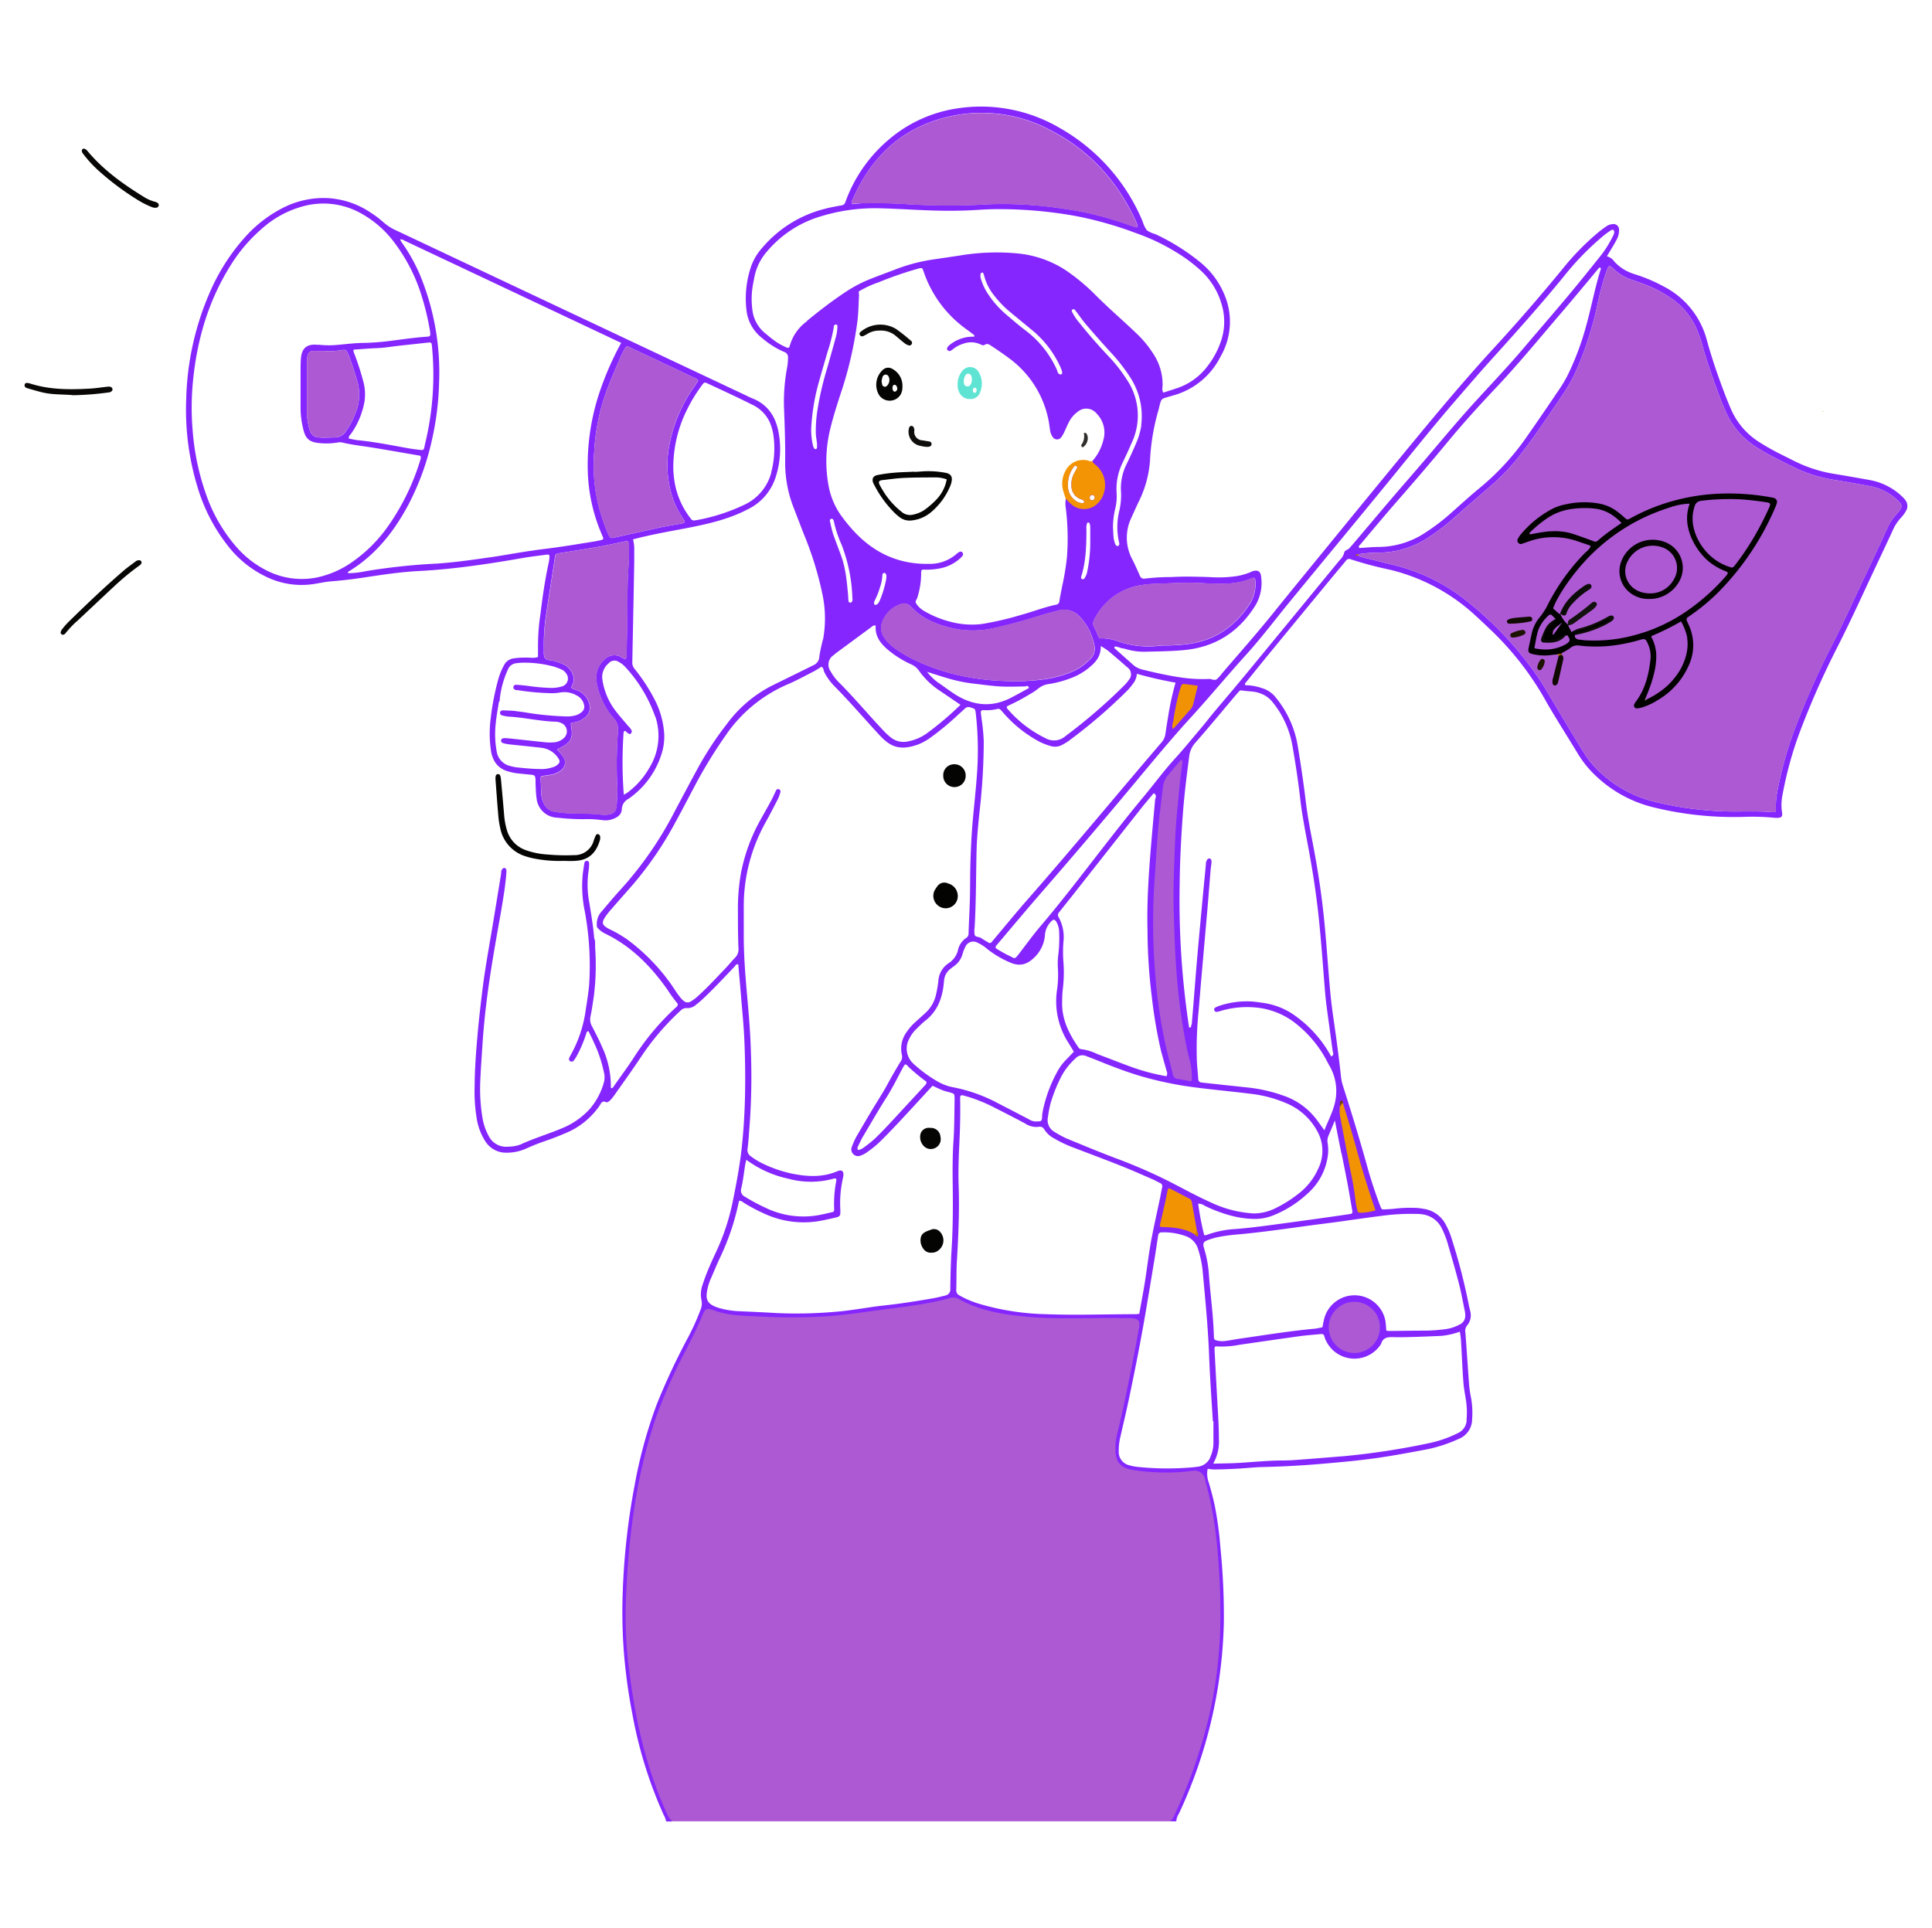 <svg xmlns="http://www.w3.org/2000/svg" data-name="Layer 1" viewBox="0 0 517 516" id="BrandingAndMarketingForProductofstartupbusiness"><g data-name="branding or marketing for product" fill="#8526fe" class="color000000 svgShape"><path d="M509.81 133.76a6.57 6.57 0 0 0-.84-.91 16.81 16.81 0 0 0-8.3-4.32c-3.1-.56-6.21-1.11-9.33-1.63a37.42 37.42 0 0 1-11.15-3.5c-1.76-.91-3.57-1.76-5.32-2.69-1.39-.75-2.76-1.54-4.09-2.39a19.64 19.64 0 0 1-7.65-9c-.51-1.19-1-2.4-1.48-3.61-1.83-4.82-3.53-9.68-4.89-14.65a22.53 22.53 0 0 0-11.51-14.37 42.36 42.36 0 0 0-5.61-2.56c-.83-.31-1.68-.58-2.53-.86A11.68 11.68 0 0 1 432 70a3.6 3.6 0 0 0-2-1.42c.5-.83.93-1.53 1.35-2.24s.93-1.52 1.32-2.32a5 5 0 0 0 .58-2.38 1.5 1.5 0 0 0-1.87-1.64 3.13 3.13 0 0 0-1.52.57c-.79.55-1.57 1.12-2.31 1.74a68.4 68.4 0 0 0-9.22 9.42q-9 11-18.64 21.49c-7 7.62-13.62 15.48-20.19 23.43q-11.75 14.24-23.41 28.54c-5.26 6.44-10.54 12.86-15.75 19.35-4.34 5.35-8.87 10.46-13.34 15.68a10 10 0 0 1-1.37 1.53c-.65.49-1.41-.09-2.15-.05a38.94 38.94 0 0 1-7.39-.39c-3.4-.49-6.75-1.23-10.08-2.05a5.92 5.92 0 0 1-2.6-1.18l-4.77-4.25a.37.37 0 0 0-.23-.21.26.26 0 0 1-.19-.15c0-.22 0-.44.21-.47l.66.14a8.67 8.67 0 0 1 1 .33 6.66 6.66 0 0 1 1 .18 17.35 17.35 0 0 0 5.9.75c3.44-.09 6.87-.11 10.3-.47 8.22-.89 14.39-5 18.71-12a11.73 11.73 0 0 0 1.45-7.76c-.15-1.29-.93-1.72-2.21-1.31-.26.08-.5.22-.75.32a17.59 17.59 0 0 1-3.55 1 34.6 34.6 0 0 1-7.4.25c-3.37-.1-6.74-.2-10.1 0a60.58 60.58 0 0 0-7 .4A1.18 1.18 0 0 1 305 154c-.65-1.44-1.27-2.9-2-4.3a12.28 12.28 0 0 1-.26-11.12c.74-1.63 1.46-3.26 2.24-4.86a29.13 29.13 0 0 0 2.76-10.5 58.27 58.27 0 0 1 2.13-13c.16-.52.28-1.06.41-1.59.47-1.87.47-1.87 2.24-2.39l2-.58a20.1 20.1 0 0 0 12.09-10.23 18.56 18.56 0 0 0 .92-16.86 22 22 0 0 0-6.43-8.46 56.89 56.89 0 0 0-12-7.48 7.15 7.15 0 0 1-2.21-1 8.38 8.38 0 0 1-1.13-2.39 51.56 51.56 0 0 0-22.19-25 41.65 41.65 0 0 0-27.6-5.2 36.43 36.43 0 0 0-18.12 8.3 39.28 39.28 0 0 0-11.63 16.73 1.18 1.18 0 0 1-1 .88c-1.48.29-3 .52-4.43.92a32.2 32.2 0 0 0-16.73 10.34 15.08 15.08 0 0 0-3 4.9 26.52 26.52 0 0 0-1.29 12 10.9 10.9 0 0 0 4.14 7.34 23.14 23.14 0 0 0 5.9 3.72 1.47 1.47 0 0 1 1.06 1.54 14.87 14.87 0 0 1-.24 2.66 49.63 49.63 0 0 0-.84 10.46c.19 4.88.37 9.75.32 14.63a32.66 32.66 0 0 0 2.15 12.1q1.44 3.75 2.89 7.5a89.56 89.56 0 0 1 5 16.31 31.21 31.21 0 0 1 .15 11.48 46.15 46.15 0 0 0-1.05 4.82 2.56 2.56 0 0 1-1.61 2.36l-1.65.83-9.42 4.63a34.37 34.37 0 0 0-12.12 10.34 87.11 87.11 0 0 0-7.59 11.52c-2.1 3.86-4.16 7.74-6.22 11.62A97.54 97.54 0 0 1 166.13 238c-1.73 1.87-3.35 3.83-5 5.78a5 5 0 0 0-1.36 4.36 6.29 6.29 0 0 0 2.24 1.75c7 3.39 12.22 8.75 16.62 15a37.84 37.84 0 0 0 2.75 3.76c0 .66-.44.9-.78 1.2a67.67 67.67 0 0 0-11.15 13.42c-1.62 2.47-3.38 4.84-5.08 7.25-.18.27-.31.61-.67.69-.2 0-.25-.09-.24-.26a24.82 24.82 0 0 0-2.34-10.77c-.82-1.89-1.76-3.72-2.71-5.54a3.65 3.65 0 0 1-.41-2.55c.36-1.74.62-3.51.88-5.27a65.78 65.78 0 0 0 .38-13.16c0-.68 0-1.36-.05-2a2.54 2.54 0 0 1-.21-.66c-.26-3.16-.8-6.27-1.3-9.39a25.72 25.72 0 0 1-.19-8.62 11.44 11.44 0 0 0 .14-1.85c0-.34-.09-.71-.52-.75a.63.63 0 0 0-.74.55c-.15.88-.28 1.76-.41 2.64a33 33 0 0 0 .5 10.26 80 80 0 0 1 1.19 19.49c-.18 2.34-.59 4.64-.93 6.94a34.16 34.16 0 0 1-3.91 11.87 8.72 8.72 0 0 0-.47.91.71.71 0 0 0 .18.93.76.76 0 0 0 1.07-.25 10.41 10.41 0 0 0 .77-1.22 32.33 32.33 0 0 0 2.42-5.68c.11-.35.13-.79.69-.88.47 1 1 2 1.42 3a35 35 0 0 1 2.64 7.78 5.54 5.54 0 0 1 .12 2.65 18.3 18.3 0 0 1-3.87 7.42 20.48 20.48 0 0 1-7.38 5.13c-3.67 1.55-7.5 2.67-11.11 4.35a9.32 9.32 0 0 1-3.23.58 5.22 5.22 0 0 1-5.38-3 14.86 14.86 0 0 1-1.58-4.66 46.57 46.57 0 0 1-.59-10.07c.13-3.16.37-6.31.57-9.47.37-5.69 1-11.36 1.83-17 .87-6 1.94-11.93 3-17.89.62-3.66 1.27-7.31 1.56-11a4.27 4.27 0 0 0 0-1 .58.58 0 0 0-.57-.49c-.25 0-.37.15-.5.29-.36.4-.27.91-.34 1.37-.89 5.42-1.76 10.85-2.68 16.27-.81 4.8-1.67 9.6-2.27 14.45-.51 4.16-1 8.32-1.36 12.5-.4 4.52-.73 9-.76 13.58a44.35 44.35 0 0 0 .5 8.22 16 16 0 0 0 2.39 6.52 6.55 6.55 0 0 0 5.76 3 12.53 12.53 0 0 0 5.19-1.13 61.63 61.63 0 0 1 5.75-2.24c1.62-.56 3.21-1.21 4.79-1.88a20.57 20.57 0 0 0 9-7.25c.45-.64.7-1.58 1.85-1 .18.1.67-.17.9-.39a9.44 9.44 0 0 0 1.2-1.4c2.41-3.43 4.86-6.83 7.18-10.32a67.37 67.37 0 0 1 10.55-12.36 2.17 2.17 0 0 1 1.81-.73 3.26 3.26 0 0 0 2.28-.82c.59-.46 1.18-.94 1.73-1.45 3-2.8 5.83-5.84 8.67-8.83.26-.27.42-.75 1-.6.24 2.8.5 5.6.73 8.4.32 4 .73 7.95.9 11.93.21 5 .29 10 .17 15.05s-.43 9.89-1 14.8c-.53 4.36-1.35 8.69-2.22 13a59.8 59.8 0 0 1-4.55 13.85c-.73 1.55-1.44 3.12-2.1 4.7-.55 1.33-1.06 2.68-1.49 4.05a7.53 7.53 0 0 0-.29 4.07 4.28 4.28 0 0 1-.26 2.6 61.53 61.53 0 0 1-3.29 7.32 183.9 183.9 0 0 0-8.31 17.7 125.55 125.55 0 0 0-6 21.81 187.52 187.52 0 0 0-3.19 28.24 145.29 145.29 0 0 0 .18 15.05 146.8 146.8 0 0 0 2.37 18 116.32 116.32 0 0 0 8.4 27.08 5 5 0 0 1 .64 1.72h1.65a2.72 2.72 0 0 0-.45-1.36c-1.36-2.92-2.61-5.9-3.7-8.94a139.53 139.53 0 0 1-7.33-36 133.27 133.27 0 0 1 0-20.18c.24-3.43.53-6.86.92-10.27.54-4.84 1.37-9.65 2.31-14.44a118.49 118.49 0 0 1 5.63-20 184.86 184.86 0 0 1 8.12-17.35 53.84 53.84 0 0 0 3.26-7.33c.12-.36.15-.84.69-1a21 21 0 0 0 8.92 2c.69 0 1.37.05 2.06.1a148.66 148.66 0 0 0 21.21.17c2.19-.15 4.38-.28 6.56-.63 3-.49 6-.94 9-1.26 4.23-.46 8.44-1.13 12.63-1.86a14.19 14.19 0 0 0 4.93-1.38c.52-.31.92 0 1.32.29a28.41 28.41 0 0 0 7.21 3 65.25 65.25 0 0 0 15.45 2.32c5 .22 10 .23 15.05.13 2.95-.05 5.91-.07 8.86-.08a3.16 3.16 0 0 1 1.78.19 1.5 1.5 0 0 1 .05 1c-1.14 5.86-2.25 11.73-3.46 17.58-.87 4.23-1.87 8.44-2.8 12.66a16 16 0 0 0-.3 4.31 4.88 4.88 0 0 0 1.13 2.82 5.26 5.26 0 0 0 3.11 1.87 33.94 33.94 0 0 0 7 .75 88.32 88.32 0 0 0 10.91-.33c.34 0 .69-.07 1-.09a.49.49 0 0 1 .58.44 33.77 33.77 0 0 0 1 4.2 72.56 72.56 0 0 1 1.67 7.85c.82 5.79 1.32 11.61 1.61 17.44a126.29 126.29 0 0 1-1 24.88 124.65 124.65 0 0 1-5 21.23 159.52 159.52 0 0 1-6 15.13 4.16 4.16 0 0 0-.71 2.11h1.65a4.31 4.31 0 0 1 .73-2.11 127.4 127.4 0 0 0 12-51.17 182.36 182.36 0 0 0-.92-20 96.77 96.77 0 0 0-1.52-11.23c-.44-2.09-1-4.14-1.6-6.18a6.57 6.57 0 0 1-.29-3.66 11.22 11.22 0 0 0 1.59.18c2.14 0 4.27-.1 6.39-.21s4.53-.39 6.79-.44c5.64-.12 11.27-.45 16.88-.95 4.38-.38 8.77-.79 13.12-1.39s8.94-1.46 13.4-2.29a39.14 39.14 0 0 0 9-2.89 5.67 5.67 0 0 0 3.6-5.3 22.93 22.93 0 0 0-.26-5.55 30.5 30.5 0 0 1-.55-3.66c-.35-4.66-.64-9.33-1-14a2.28 2.28 0 0 1 .5-1.9 4.15 4.15 0 0 0 .82-3.69c-.11-.61-.3-1.2-.41-1.81a157.53 157.53 0 0 0-4.47-17.34 20 20 0 0 0-1.63-4 7.93 7.93 0 0 0-5.93-4.32 15.56 15.56 0 0 0-2.45-.27 36.91 36.91 0 0 0-5.15.2c-1 .13-2.06.16-3.08.23a.73.73 0 0 1-.81-.5c-.14-.38-.31-.76-.45-1.14-1.2-3.29-2.32-6.61-3.24-10-2-7.22-4.2-14.36-6.47-21.48a11.62 11.62 0 0 1-.51-2.41q-.48-4.41-1.07-8.8c-.58-4.5-1.34-9-1.77-13.48-.61-6.5-1-13-1.65-19.52s-1.59-12.81-2.78-19.16c-.79-4.26-1.67-8.5-2.17-12.8-.58-4.91-1.32-9.8-2.12-14.68a27.54 27.54 0 0 0-5.73-12.83 7.43 7.43 0 0 0-4-2.76 13.32 13.32 0 0 0-4-.72c-.17 0-.44 0-.41-.45 2.38-2.94 4.82-6 7.3-9q8-9.73 16-19.42c1.23-1.49 2.47-2.95 3.7-4.43a1 1 0 0 1 1.23-.44 100.27 100.27 0 0 0 10.62 2.83 51.4 51.4 0 0 1 22.65 12.09c1.47 1.34 2.91 2.72 4.36 4.09a80.52 80.52 0 0 1 15 19.55c2.7 4.62 5.58 9.14 8.36 13.72a27.74 27.74 0 0 0 4.24 5.29 34 34 0 0 0 15.63 8.78 90.18 90.18 0 0 0 24.1 2.62 61.26 61.26 0 0 1 8.24.21 7.52 7.52 0 0 0 .82.05c1.32 0 1.68-.3 1.46-1.55a13.28 13.28 0 0 1 .16-4.71 99.28 99.28 0 0 1 4.58-16.66 223.5 223.5 0 0 1 9.89-22.41c3.63-7.09 6.9-14.35 10.29-21.55 1.58-3.36 3.17-6.71 4.72-10.07a12.06 12.06 0 0 1 2.25-3.43 8.7 8.7 0 0 0 1.22-1.65 2.55 2.55 0 0 0-.16-3.09Zm-206.3 48.77a5 5 0 0 0 .72-2.21 103.86 103.86 0 0 0 10.35 2.37 74 74 0 0 0-2 9.15c-.26 1.48-.48 3-.7 4.47a4.43 4.43 0 0 1-1.08 2.39c-12.07 14.09-23.87 28.42-36.12 42.36-2.94 3.36-5.76 6.82-8.64 10.24l-.66.79a.63.63 0 0 1-.9.15c-.64-.4-1.31-.76-1.92-1.19s-1.52-.17-1.75-.9a6.31 6.31 0 0 1 0-2c.4-6.87.36-13.75.52-20.62.1-3.84.52-7.67.92-11.5a165.92 165.92 0 0 0 1-17.69 53.56 53.56 0 0 0-.58-5.94c-.06-.55-.15-1.09-.19-1.64s.13-.72.71-.72a12.28 12.28 0 0 0 3.68-.3.85.85 0 0 1 .93.26c.23.26.48.51.69.77a34.07 34.07 0 0 0 8.88 7.29 15.94 15.94 0 0 0 3.78 1.59 4 4 0 0 0 3.18-.36 13.8 13.8 0 0 0 1.75-1.09 138.51 138.51 0 0 0 15.76-13.57 18.59 18.59 0 0 0 1.67-2.1Zm3.56 66.59a148.57 148.57 0 0 0 1.18 17.88 126.47 126.47 0 0 0 2.43 14.2c.47 1.79 1 3.57 1.48 5.36a1.62 1.62 0 0 1 0 1.46 54 54 0 0 1-9.24-2.43c-3.1-1.11-6.15-2.35-9.24-3.49a13.56 13.56 0 0 0-4.31-1.32 1 1 0 0 1-.82-.53c-2.54-3.68-4.48-7.57-4.32-12.2 0-1.16.05-2.34.19-3.49a36.39 36.39 0 0 0 .16-7 34.41 34.41 0 0 1 0-5.56 11 11 0 0 0-1.3-6.56 1 1 0 0 1 .12-1.28c1.08-1.34 2.13-2.7 3.19-4q9.41-11.96 18.8-23.86c1.06-1.35 2.2-2.63 3.31-4 1.13.48.35 1.33.38 2-.2 2.25-.41 4.51-.61 6.77-.82 9.38-1.64 18.69-1.4 28.05Zm13.14 41.94c4.91.62 9.83 1.08 14.74 1.69a33.72 33.72 0 0 1 10.05 2.84 16.7 16.7 0 0 1 7.5 7.13 10.77 10.77 0 0 1 .22 10.11 17.26 17.26 0 0 1-5.34 6.7 33.57 33.57 0 0 1-6.48 4 12.91 12.91 0 0 1-5.34 1.21 30.74 30.74 0 0 1-11.56-2.96c-3.83-1.72-7.49-3.75-11.21-5.65a139.52 139.52 0 0 0-14.12-6.13c-4.49-1.69-8.92-3.54-13.36-5.37a28.38 28.38 0 0 1-3.06-1.67 3.61 3.61 0 0 1-1.82-4 32 32 0 0 1 .68-3.64 41.59 41.59 0 0 1 3-7.43 17.86 17.86 0 0 1 3.7-4.65 2.48 2.48 0 0 1 2.82-.63c1.09.41 2.18.84 3.26 1.27 3.62 1.47 7.27 2.87 11 4a95.12 95.12 0 0 0 15.32 3.18Zm-36.79-41.75a36.93 36.93 0 0 1-.17 5.76 19.67 19.67 0 0 0-.16 3.91 29 29 0 0 1-.24 6 20.48 20.48 0 0 0 3 14l1.51 2.47c-.68.71-1.34 1.4-2 2.08a14 14 0 0 0-2.55 3.49 37.07 37.07 0 0 0-3.78 10.4 8.63 8.63 0 0 0-.16 1.23c0 1.69-.42 1.38-1.55 1.48a3.46 3.46 0 0 1-1.94-.56q-4.2-2.2-8.41-4.37a42.46 42.46 0 0 0-11.77-4.2 13.49 13.49 0 0 1-4.06-1.44 36.24 36.24 0 0 1-6.65-4.84 5.45 5.45 0 0 1-1.16-6.76 9.28 9.28 0 0 1 1.95-2.65c.79-.76 1.56-1.55 2.42-2.23 3.07-2.42 4.36-5.73 4.81-9.47.05-.41.07-.82.12-1.23a4.37 4.37 0 0 1 1.76-3.14c.28-.21.54-.43.82-.63a5.86 5.86 0 0 0 2.36-3.28 10.79 10.79 0 0 1 .74-1.91 2.3 2.3 0 0 1 3.28-1.13 10.53 10.53 0 0 1 2.59 1.67 26.64 26.64 0 0 0 6 3.57c2.53 1.15 4.56.71 6.56-1.25a9.29 9.29 0 0 0 2.9-6.2 5.58 5.58 0 0 1 1.78-3.59c.51-.53.87-.45 1.27.24a5.36 5.36 0 0 1 .73 2.58Zm-35.52 40.17c.12.63-.34.91-.64 1.25-1.62 1.77-3.26 3.53-4.89 5.29-2.52 2.72-5 5.49-7.63 8.09a27.36 27.36 0 0 1-3.48 2.89 3.27 3.27 0 0 1-1.65.77.9.9 0 0 1 0-1c.39-.79.74-1.62 1.19-2.38 2.11-3.54 4.14-7.12 6.35-10.59 1.59-2.48 2.89-5.14 4.28-7.74.9-1.68.87-1.4 1.89-.35a52.21 52.21 0 0 0 4.58 3.77ZM229.81 78a27 27 0 0 1 5.31-2.45 96.38 96.38 0 0 1 10.69-3.69c.93-.23 1-.19 1.32.74a31.35 31.35 0 0 0 11.44 15.49c.72.51 1.42 1.06 2.13 1.59 0 0 0 .13.06.21-.1.41-.44.15-.66.2a7.54 7.54 0 0 1-.82.06 10.09 10.09 0 0 0-5.23 2.22 2.47 2.47 0 0 0-.53.63.56.56 0 0 0 .1.74.62.62 0 0 0 .75.14 6.05 6.05 0 0 0 .84-.59 8 8 0 0 1 2.56-1.3 5.91 5.91 0 0 1 4.61.18c.29.15.78.31 1 .18.92-.65 1.54 0 2.2.42 1.53 1 3.08 2.07 4.56 3.18a27 27 0 0 1 10.27 15.7c.28 1.13.4 2.3.58 3.45a4 4 0 0 0 .75 1.9 1.37 1.37 0 0 0 2.26 0 7.58 7.58 0 0 0 .81-1.41c.39-.81.73-1.63 1.13-2.43a7.82 7.82 0 0 1 2.5-3 3.54 3.54 0 0 1 5 .5 7.25 7.25 0 0 1 1.78 7.24 13.06 13.06 0 0 1-2.85 5.42c-.41.54-1 .42-1.52.33-4-.75-6.63 3.55-5.88 7.2.18.84.79 1.66.25 2.57a8 8 0 0 0 0 2.67 65.88 65.88 0 0 1 .28 13.17 70.57 70.57 0 0 1-1.33 7.91c-.22 1.22-.48 2.43-.68 3.65a1 1 0 0 1-.85 1c-3.24.67-6.3 1.9-9.48 2.76A82.05 82.05 0 0 1 262.7 167a22.07 22.07 0 0 1-8.37-.61 26.55 26.55 0 0 1-6.84-2.77 6.14 6.14 0 0 1-1.19-.82 5.82 5.82 0 0 1-1.19-1.39c-.29-.53.25-1 .39-1.53a21.7 21.7 0 0 0 1-6.5c0-.84.09-1 1-.93a19.39 19.39 0 0 0 4.3-.39 11.07 11.07 0 0 0 5.51-3 1.35 1.35 0 0 0 .26-.32.69.69 0 0 0-.08-.93.6.6 0 0 0-.75-.11 4.81 4.81 0 0 0-.83.59 10.83 10.83 0 0 1-7.4 2.61c-8.39.15-15.16-3.21-20.63-9.43-1-1.13-1.94-2.32-2.83-3.54a20 20 0 0 1-3.39-8.32 36.09 36.09 0 0 1 .59-15.13c.91-3.73 2.14-7.38 3.32-11a103.76 103.76 0 0 0 3.79-16.86c.37-2.5.36-5.07.52-7.6-.05-.43-.07-.77-.07-1.02Zm32.64-4.79c0-.11.18-.17.28-.25s.32 0 .36.1a3.85 3.85 0 0 1 .27.74 14 14 0 0 0 2.8 5.44 27.42 27.42 0 0 0 3.83 4c2 1.66 4 3.3 6.06 5a27.39 27.39 0 0 1 7.8 10.19c.52 1.17.49 1.78 0 1.77-.83 0-.83-.8-1.06-1.31a27 27 0 0 0-8.23-10.36c-2-1.5-3.84-3.11-5.71-4.71a26.24 26.24 0 0 1-4.24-4.82 15 15 0 0 1-2.07-4.23 2.54 2.54 0 0 1-.09-1.6Zm-26.38 93.39a7.77 7.77 0 0 1 4.94-4.9 2.3 2.3 0 0 1 2.65.59c.09.1.21.18.3.28 2.95 3.14 6.78 4.57 10.83 5.56a25.7 25.7 0 0 0 11.83-.17c4.17-.92 8.25-2.11 12.31-3.39 1.44-.45 2.91-.81 4.37-1.17a5.64 5.64 0 0 1 5.92 1.93 15.58 15.58 0 0 1 3.67 7.49 3.74 3.74 0 0 1-1 3.41 14.68 14.68 0 0 1-5.39 3.71 30.25 30.25 0 0 1-6.74 1.81 55.74 55.74 0 0 1-7.68.56c-10.08 0-18.83-1.69-27.11-5.61a31.63 31.63 0 0 1-6-3.6 10.69 10.69 0 0 1-2.38-2.55 4.34 4.34 0 0 1-.52-3.95Zm-.49-6.26a4.4 4.4 0 0 1-.46.92c-.22.34-.5.68-1 .59-.24 0-.3-.65-.06-1.1a20.53 20.53 0 0 0 1.44-3.62 11 11 0 0 0 .62-3.22.61.61 0 0 1 .47-.6c.24-.07.58.33.61.69a3.61 3.61 0 0 0 0 .37c0 .25-.06.66-.14 1.06a29 29 0 0 1-1.48 4.91Zm53.59-26.75a4.6 4.6 0 0 1 .75.33.4.4 0 0 1 .14.54.45.45 0 0 1-.33.2 3.47 3.47 0 0 1-2.23-.92 4.72 4.72 0 0 1-1.72-3.91 7.64 7.64 0 0 1 1.58-4.9.49.49 0 0 1 .7-.18c.33.2.18.47.05.71-.26.48-.55 1-.79 1.44a6 6 0 0 0-.6 3 3.75 3.75 0 0 0 2.45 3.69Zm1.75 6.42c.08-.15.16-.23.31-.17s.3.09.33.17a4.24 4.24 0 0 1 .19 1v3.5a38.52 38.52 0 0 1-.79 8.36 4.86 4.86 0 0 1-.74 1.89.53.53 0 0 1-.72.19.6.6 0 0 1-.21-.51c1.35-4.17 1.42-8.48 1.44-12.8a3.27 3.27 0 0 1 .19-1.64Zm.68-6.77c0-.35.3-.8.68-.76a.65.65 0 0 1 .66.59.72.72 0 0 1-.67.81c-.38 0-.6-.22-.67-.64ZM228 161a.69.69 0 0 1-.48.3.57.57 0 0 1-.45-.35 13.74 13.74 0 0 1-.1-1.44c-.34-3.76-.64-7.52-2-11.1-.68-1.8-1.35-3.6-2-5.42-.38-1.17-.63-2.39-.9-3.59a.48.48 0 0 1 .46-.56.45.45 0 0 1 .47.3 1.34 1.34 0 0 1 .14.38 31.7 31.7 0 0 0 2.06 6.24 43.05 43.05 0 0 1 2.9 14.36 1.28 1.28 0 0 1-.1.88Zm-5.06 14.46a10.62 10.62 0 0 1 1.11-.92l9.29-6.85a1 1 0 0 1 1-.27c-.24 2.94 1.39 4.92 3.47 6.64a26.35 26.35 0 0 0 6.11 3.77 4.87 4.87 0 0 1 2 1.67 20.78 20.78 0 0 0 5.11 5.05c2 1.33 3.94 2.68 6 4.07a84.92 84.92 0 0 1-9.14 7.73 12.89 12.89 0 0 1-5.09 2.1 5.35 5.35 0 0 1-4.28-1 15.54 15.54 0 0 1-2.12-1.94c-4-4.21-7.66-8.64-11.74-12.73a13 13 0 0 1-2.37-3.09 3.06 3.06 0 0 1 .61-4.25Zm32.7 10.4c-1.56-1-3-2.1-4.56-3.16a14.3 14.3 0 0 1-3-2.91c2.32.73 4.39 1.42 6.49 2A41.49 41.49 0 0 0 261 183c2.25.27 4.49.58 6.75.71s4.38 0 6.58 0c.47-.2.88-.24 1 .43-1.62.87-3.23 1.79-4.88 2.63-5.15 2.64-10.1 2.06-14.85-.93Zm46.12-7.21a2.25 2.25 0 0 1 .31 3.31 10.52 10.52 0 0 1-1.33 1.57A146.83 146.83 0 0 1 285.11 197a4.63 4.63 0 0 1-5.34.55 31.61 31.61 0 0 1-10.19-7.88c-.28-.34-.22-.64.2-.81a50.6 50.6 0 0 0 5.65-3 16 16 0 0 0 2.4-1.58 5.59 5.59 0 0 1 3-1.24 28.44 28.44 0 0 0 5.94-1.64 16.67 16.67 0 0 0 4.93-2.94c1.63-1.37 2.92-2.92 2.87-5.57a21.83 21.83 0 0 1 2 1.3c1.73 1.46 3.43 2.92 5.15 4.44Zm3.46-22a24 24 0 0 1 3.48-.38c4.53-.14 9-.45 13.58-.17 1.58.1 3.16.09 4.74.11a19.94 19.94 0 0 0 8-1.45c.64-.27.85-.1.91.59a10.07 10.07 0 0 1-1.71 6.65c-3.94 5.8-9.24 9.45-16.3 10.36a46.89 46.89 0 0 1-5.54.39 17.17 17.17 0 0 0-2.27.09 24.39 24.39 0 0 1-10.95-1.22 12.29 12.29 0 0 0-5-.77c-.46-1-.85-2.06-1.35-3a2 2 0 0 1 0-2 16.79 16.79 0 0 1 12.39-9.22Zm.2-42.82a19.1 19.1 0 0 1-1.46 4.92c-.77 1.83-1.6 3.64-2.47 5.43a14.34 14.34 0 0 0-1.5 7.58 18.31 18.31 0 0 1-.51 5.11 18.3 18.3 0 0 0 0 8.36 1.35 1.35 0 0 1 0 .6.42.42 0 0 1-.26.26.48.48 0 0 1-.37 0 1.32 1.32 0 0 1-.54-.85 8.42 8.42 0 0 1-.3-1.2c-.09-.95-.12-1.91-.18-2.87a21.92 21.92 0 0 1 .62-5.11 14.09 14.09 0 0 0 .36-4.09 15.87 15.87 0 0 1 1.53-8c.82-1.74 1.66-3.47 2.4-5.24a17.18 17.18 0 0 0-1.29-17.27 39.68 39.68 0 0 0-4.83-6.14c-2.73-2.91-5.37-5.89-7.83-9a13.38 13.38 0 0 1-1.93-2.91.42.42 0 0 1 .1-.56.48.48 0 0 1 .71.12c1 1.25 1.84 2.56 2.87 3.76 2.14 2.5 4.33 5 6.54 7.41a47 47 0 0 1 5.46 7 19 19 0 0 1 2.84 12.67ZM228.1 53.52c5.4-12.51 14.57-20.43 28.13-22.78a38.85 38.85 0 0 1 24.95 4.14c10.54 5.43 18 13.77 22.88 24.51a7.93 7.93 0 0 1 .37 1 .36.36 0 0 1-.45.44c-.53-.17-1-.35-1.56-.54a97.46 97.46 0 0 0-10-3c-3-.75-6.06-1.19-9.12-1.64a105.08 105.08 0 0 0-22-.83 179.59 179.59 0 0 1-20-.29c-3.29-.16-6.59-.25-9.88-.16-1.16 0-2.31.18-3.4.27a1 1 0 0 1 .08-1.12ZM215.91 86a12 12 0 0 0-4.54 6.45c-.16.67-.42.76-1 .49a16.78 16.78 0 0 1-3.54-2.08c-.77-.58-1.49-1.21-2.24-1.82a9.36 9.36 0 0 1-3.21-5.81 21.76 21.76 0 0 1 .17-7.38c.06-.41.17-.81.23-1.21a14.78 14.78 0 0 1 3.48-7.35A29.87 29.87 0 0 1 219.31 58a49.26 49.26 0 0 1 16-2.26c6.32.14 12.62.7 19 .66 2.68 0 5.36-.09 8-.27 2.4-.16 4.81-.18 7.21-.14a116.07 116.07 0 0 1 18.23 1.8 98.16 98.16 0 0 1 16.25 4.6 55 55 0 0 1 10.57 5 41.16 41.16 0 0 1 6.62 4.89 19.49 19.49 0 0 1 5.71 9.14 16.08 16.08 0 0 1-.12 9.73 23.21 23.21 0 0 1-4.18 7.51 16.9 16.9 0 0 1-7.54 5.19c-1.23.42-2.46.8-3.78 1.23a2.6 2.6 0 0 1-.18-1.64 14.77 14.77 0 0 0-2.28-8.44 28.64 28.64 0 0 0-4.66-5.74c-2.29-2.18-4.64-4.3-7-6.46-1.4-1.31-2.8-2.63-4.16-4a54.1 54.1 0 0 0-7.59-6.33 28.43 28.43 0 0 0-13.26-4.66 59.31 59.31 0 0 0-15.4.59c-2.64.4-5.29.77-7.94 1.18a46.84 46.84 0 0 0-9.5 2.64c-2.12.8-4.24 1.59-6.34 2.41a36.23 36.23 0 0 0-6.91 3.65c-3.49 2.32-6.8 4.88-10.05 7.54Zm3 22.78a35.42 35.42 0 0 0-.6 7c0 1 .22 1.91.31 2.86a10.12 10.12 0 0 1 0 1.23c0 .1-.13.23-.24.28a.38.38 0 0 1-.52-.18 3 3 0 0 1-.37-1 19.31 19.31 0 0 1-.42-4.09 55.91 55.91 0 0 1 1.77-11.58c.82-3 1.72-6.07 2.6-9.09a47 47 0 0 0 1.67-6.58c0-.33 0-.7.5-.76s.52.24.46 1a12.54 12.54 0 0 1-.3 2c-.79 2.91-1.62 5.81-2.44 8.71a85.43 85.43 0 0 0-2.43 10.19Zm-20.53 209.16c.47-2 .69-4.05 1-6.08.07-.4.18-.8.34-1.48a29.16 29.16 0 0 0 11.17 5.05 23 23 0 0 0 12.19 0c.56-.16.8 0 .71.56a32.14 32.14 0 0 0-.57 7.58c0 .68-.05.72-.82.89-1.27.28-2.53.61-3.82.81a23.18 23.18 0 0 1-13.62-2 51.2 51.2 0 0 1-5.61-3 1.87 1.87 0 0 1-.97-2.33Zm56.77-12.63c-.28 4.12-.25 8.24-.2 12.37.07 5.57.05 11.13-.31 16.69-.22 3.5-.29 7-.34 10.51a1.63 1.63 0 0 1-1.29 1.81c-1.26.33-2.53.63-3.81.84-4.13.71-8.27 1.37-12.44 1.81-3 .32-6 .85-9 1.25-1.49.2-3 .39-4.5.49a118.64 118.64 0 0 1-15.66.31c-3.29-.21-6.59-.34-9.88-.49a22.91 22.91 0 0 1-5.28-.85 10.07 10.07 0 0 1-1.16-.42c-1.81-.78-2.41-1.81-2.13-3.72a13.79 13.79 0 0 1 1-3.57c.86-1.94 1.65-3.92 2.56-5.84a64.89 64.89 0 0 0 4.89-14.4c.06-.26.13-.52.19-.77a1.8 1.8 0 0 1 1.14.48 46.12 46.12 0 0 0 5.64 3 25.07 25.07 0 0 0 15.9 1.72c1.14-.24 2.28-.48 3.41-.76.8-.2 1-.5 1-1.31v-.62a30.1 30.1 0 0 1 .61-8.2c.05-.27.13-.53.17-.8.21-1.39-.34-1.93-1.58-1.4-4.06 1.73-8.21 1.46-12.36.6a34.28 34.28 0 0 1-7.38-2.54 17.74 17.74 0 0 1-3.34-2 2 2 0 0 1-.95-2.08c.28-2.25.39-4.52.58-6.78a178.82 178.82 0 0 0 .3-19.37c-.13-4.95-.56-9.88-1-14.81s-.86-10.13-.9-15.22v-8.66a45.84 45.84 0 0 1 5.74-22.31c1.16-2.1 2.27-4.24 3.36-6.37a10.31 10.31 0 0 0 .71-1.92.63.63 0 0 0-.49-.79.57.57 0 0 0-.67.34c-.43.86-.8 1.75-1.25 2.59-1 1.88-2.07 3.72-3.1 5.59a47.72 47.72 0 0 0-5 13.68 54.26 54.26 0 0 0-.86 10.26c0 3.36 0 6.73.14 10.1a3.12 3.12 0 0 1-.8 2.44c-1 1-1.82 2.06-2.77 3.05-2.38 2.48-4.7 5-7.26 7.32a10.56 10.56 0 0 1-2 1.49 1.52 1.52 0 0 1-1.74-.13 6.09 6.09 0 0 1-1-1 22.07 22.07 0 0 1-1.33-1.84 52.47 52.47 0 0 0-12.94-13.72 33.86 33.86 0 0 0-4.81-2.77c-1.88-1-2.07-1.65-.91-3.34a20.35 20.35 0 0 1 1.54-1.93c1.89-2.18 3.81-4.34 5.71-6.51A94 94 0 0 0 180.77 220c1.85-3.37 3.62-6.78 5.41-10.18a127.47 127.47 0 0 1 8.1-13.15 38.25 38.25 0 0 1 16.51-13.53c2.32-1 4.56-2.23 6.82-3.38.78-.4 1.51-.9 2.23-1.33.62.38.52 1 .76 1.49a14.72 14.72 0 0 0 2.64 3.66c4.21 4.25 8.08 8.81 12.15 13.19l.29.3c2.65 2.76 5.17 3.93 10.1 2.13a15.76 15.76 0 0 0 3.56-2.05 72.94 72.94 0 0 0 7-5.83c.61-.55 1.23-1.09 1.83-1.66a1.35 1.35 0 0 1 1.49-.35c1.33.41 1.31.38 1.48 1.8a87.34 87.34 0 0 1 .23 16.88c-.32 4.52-.88 9-1.22 13.54-.24 3.16-.37 6.32-.47 9.48s-.05 6.18-.13 9.28-.26 6.31-.37 9.47a1.32 1.32 0 0 1-.59 1.22 5.25 5.25 0 0 0-2.25 3.34 5.69 5.69 0 0 1-2.45 3.42 6.14 6.14 0 0 0-2.79 4.82 29.1 29.1 0 0 1-.59 3.44 9.35 9.35 0 0 1-2.9 5.11l-2.61 2.37a14.1 14.1 0 0 0-2.32 2.62 7.55 7.55 0 0 0-1.33 6.25 2.22 2.22 0 0 1-.43 1.86 148.54 148.54 0 0 0-3.59 6.25c-.75 1.4-1.6 2.72-2.42 4.07-2 3.23-3.89 6.48-5.79 9.74a18.86 18.86 0 0 0-1.16 2.64 1.75 1.75 0 0 0 .34 1.92 1.8 1.8 0 0 0 2.09.39 6.11 6.11 0 0 0 1.46-.75 31.74 31.74 0 0 0 3.23-2.55c1.83-1.76 3.59-3.6 5.33-5.45 3.05-3.26 6.06-6.56 9.14-9.9.85.38 1.7.81 2.58 1.16.7.27 1.44.44 2.17.65 1.1.33 1.11.35 1.15 1.59v.41c-.08 3.62-.05 7.29-.3 10.93ZM304 351.7c-8 0-16.08.31-24.12 0a68.07 68.07 0 0 1-18.26-2.9 26.23 26.23 0 0 1-4.89-2.13 1.48 1.48 0 0 1-.83-1.5c.08-2.82 0-5.64.21-8.45.38-6.52.65-13 .42-19.57-.15-4.48.09-8.94.29-13.4.14-3.3.17-6.6.11-9.9 0-.66.21-.86.87-.68a40.75 40.75 0 0 1 8.05 3.11c2.81 1.42 5.62 2.86 8.41 4.35a5.44 5.44 0 0 0 3.69.93 1.33 1.33 0 0 1 1.53.75 7 7 0 0 0 2.75 2.43 31 31 0 0 0 5 2.36c4.29 1.65 8.6 3.25 12.87 4.95 2.8 1.11 5.56 2.35 8.33 3.55.69.3 1.34.69 2 1a.91.91 0 0 1 .55 1.17c-.18.87-.33 1.75-.51 2.63-.81 3.89-1.71 7.77-2.43 11.69-.59 3.24-1 6.52-1.48 9.77s-1.12 6.47-1.69 9.73c-.38.05-.65.11-.87.11Zm19.85 38.37a4.18 4.18 0 0 1-3.34 2.45c-.74.1-1.5.19-2.25.23a76 76 0 0 1-14-.2 13.88 13.88 0 0 1-2-.4 3.65 3.65 0 0 1-2.89-3.76 16 16 0 0 1 .49-4.08c.81-3.55 1.65-7.08 2.39-10.64 1.6-7.66 3.11-15.34 4.42-23.05q1.13-6.71 2.23-13.4c.36-2.17.68-4.34 1-6.51.08-.54.3-.89.89-.91a17.18 17.18 0 0 1 6.48 1 5.24 5.24 0 0 1 3.37 3.62 27.52 27.52 0 0 1 1.16 5.43c.7 7.66 1.47 15.31 1.76 23 .22 5.84.64 11.66 1 17.49h.15v6a9 9 0 0 1-.91 3.73Zm68.63-9.94a4 4 0 0 1-2.32 3.38 32.15 32.15 0 0 1-8.16 2.79 198.8 198.8 0 0 1-22.38 3.4c-4.25.33-8.49.7-12.74 1-1.16.09-2.33.14-3.5.15-3.92 0-7.82.4-11.73.64-2.19.14-4.39.14-7 .21a12 12 0 0 0 1.52-6.69c0-3.3-.23-6.59-.41-9.88q-.39-7-.75-14c0-.75.07-.87.78-.8a24.65 24.65 0 0 0 5.94-.45c5.37-.77 10.73-1.56 16.1-2.3 1.84-.25 3.69-.37 5.54-.56.54-.05.93.07 1.06.69a3.89 3.89 0 0 0 .37 1 8.42 8.42 0 0 0 14.78.94c.46-1.66 1.7-1.86 3.18-1.81 1.85.05 3.71 0 5.56-.05 2.48-.07 4.95-.18 7.42-.29a19.81 19.81 0 0 0 4.9-1.12 21.3 21.3 0 0 1 .38 3.44c.19 3.36.33 6.73.58 10.08.1 1.44.38 2.86.6 4.29a21.94 21.94 0 0 1 .23 5.94Zm-23.09-54.7a57.18 57.18 0 0 1 9.25-.57c.55 0 1.1 0 1.65.08a6.78 6.78 0 0 1 5.53 3.79 24.86 24.86 0 0 1 1.8 4.81c1 3.43 2 6.86 2.87 10.31.6 2.33 1 4.7 1.49 7a6 6 0 0 1 .1 1.64 2.55 2.55 0 0 1-1.53 2 10.78 10.78 0 0 1-3.9 1.23 42.17 42.17 0 0 1-5.14.38c-3.3 0-6.6.07-9.9.09a2.81 2.81 0 0 1-.66-.13 21.21 21.21 0 0 0-.23-2.64 8.4 8.4 0 0 0-16.44-.21c-.16.65-.27 1.32-.41 2-.73.13-1.46.32-2.21.39-6.7.61-13.35 1.72-20 2.66-1.22.18-2.44.43-3.66.59a6.31 6.31 0 0 1-1.84 0c-1.29-.23-1.3-.36-1.33-1.42-.16-5.71-1-11.36-1.38-17a31.17 31.17 0 0 0-1.27-6.46c-.35-1.18-.16-1.65.95-2.07a17.94 17.94 0 0 1 3-.87 45.09 45.09 0 0 1 4.48-.62c7.47-.64 14.87-1.8 22.29-2.76 5.42-.65 10.92-1.52 16.44-2.22Zm-10.4-16.82c.53 2.69 1.08 5.37 1.59 8.07.45 2.42.86 4.86 1.28 7.29.12.69 0 .84-.68.94q-4.28.63-8.56 1.23c-4.62.63-9.24 1.28-13.86 1.88-2.72.35-5.45.68-8.19.89a26.41 26.41 0 0 0-7.81 1.63 1.64 1.64 0 0 1-.52 0 75.67 75.67 0 0 1-1.61-8.43 3.2 3.2 0 0 1 1.78.59 38.65 38.65 0 0 0 7.51 2.76 25.37 25.37 0 0 0 5.7.74 13.15 13.15 0 0 0 5.4-1.07 29.68 29.68 0 0 0 8.95-5.77 16.31 16.31 0 0 0 5.41-10.57 11.49 11.49 0 0 0-.11-2.87 3.43 3.43 0 0 1 .24-2c.53-1.18 1-2.39 1.71-4.07.61 3.25 1.17 6 1.72 8.76Zm-21.61-123a7.14 7.14 0 0 1 3 2.1 25.21 25.21 0 0 1 5.39 11.42c.87 4.87 1.61 9.75 2.17 14.66.51 4.44 1.38 8.81 2.2 13.2 1.16 6.21 2.11 12.44 2.77 18.73.67 6.49 1.13 13 1.65 19.49.3 3.7.9 7.36 1.37 11 .21 1.63.44 3.26.67 4.89.07.59.56 1.27-.39 1.61a32.4 32.4 0 0 0-10.28-11.33 19.06 19.06 0 0 0-8-3c-.82-.12-1.63-.24-2.45-.33a23.16 23.16 0 0 0-9.52 1.24 3 3 0 0 0-.74.37.54.54 0 0 0-.28.68.64.64 0 0 0 .62.46 4.75 4.75 0 0 0 1-.23 24.67 24.67 0 0 1 8.76-1 20.27 20.27 0 0 1 11 4 31.54 31.54 0 0 1 8.32 9.57c.37.66.7 1.34 1.07 2a13.47 13.47 0 0 1 1.61 9.52c-.53 2.73-1.88 5.12-2.91 7.82l-2.07-2.84a18.59 18.59 0 0 0-9.08-6.49 41 41 0 0 0-9.21-2.1l-11.67-1.25-.82-.1a.92.92 0 0 1-.91-.92c-.11-1.64-.29-3.28-.37-4.93a101.17 101.17 0 0 1 .47-13.37c.21-2.47.41-4.93.62-7.4.58-6.7 1.18-13.4 1.76-20.11.29-3.35.54-6.71.82-10.06.06-.68.18-1.36.24-2a1.94 1.94 0 0 0-.06-.8.71.71 0 0 0-.45-.38.74.74 0 0 0-.53.2 1.92 1.92 0 0 0-.45 1.33c-.25 2.67-.52 5.33-.77 8-.53 5.74-1.08 11.49-1.58 17.23-.36 4.11-.66 8.22-1 12.32-.14 1.78-.3 3.56-.44 5.34-.31.21.09 1-.71.81a225 225 0 0 1-2.52-38.19c.06-6.53.4-13 .9-19.55.38-4.93 1-9.84 1.64-14.73a6.59 6.59 0 0 1 1.61-3.67c3.62-4.13 7.12-8.37 10.66-12.56.36-.42.72-.83 1.09-1.24a.7.7 0 0 1 .73-.25c1.69.32 3.38.14 5.02.82Zm22.94-38.38a.93.93 0 0 0-.64.75 4 4 0 0 1-1.17 1.9q-12.49 15.21-25 30.41c-2.84 3.45-5.75 6.84-8.62 10.27-1.18 1.42-2.31 2.9-3.51 4.31-2.26 2.68-4.48 5.4-6.83 8-3 3.26-5.58 6.8-8.39 10.18-4.88 5.86-9.54 11.9-14.21 17.92-4.42 5.7-8.84 11.4-13.52 16.9-2 2.35-3.81 4.87-5.7 7.32-1.31 1.69-1.09 1.33-2.64.6-1.06-.49-2.07-1.09-3.07-1.68-.75-.44-.77-.63-.26-1.24 3.87-4.56 7.7-9.15 11.62-13.66q12.65-14.55 25-29.35c5-6 10-12.07 15.28-17.84 5-5.47 9.73-11.21 14.71-16.7 3.89-4.28 7.38-8.88 11-13.34 9.14-11.16 18.36-22.26 27.49-33.43 5.83-7.13 11.56-14.34 17.59-21.31 3.37-3.9 6.73-7.8 10.19-11.62 6.45-7.14 12.86-14.31 18.94-21.77a74.09 74.09 0 0 1 10.79-11 21.13 21.13 0 0 1 1.85-1.29.47.47 0 0 1 .73.4 1.82 1.82 0 0 1-.31 1.17 29 29 0 0 1-3.51 5.56c-2.83 3.54-5.67 7.08-8.58 10.56-3.88 4.63-7.85 9.2-11.75 13.81s-8 8.92-12 13.3c-4.91 5.3-9.52 10.85-14.19 16.35-3.07 3.61-6.21 7.17-9.28 10.78-3.53 4.12-7 8.28-10.53 12.42-.47.45-.8 1.09-1.53 1.3Zm68.02-75.13c-1.54 4.9-2.45 9.9-3.79 14.75a74.55 74.55 0 0 1-5 13.47 35.54 35.54 0 0 1-2.19 3.72c-2.81 4.16-5.63 8.3-8.5 12.41a67.81 67.81 0 0 1-12.73 14c-2.82 2.31-5.5 4.77-8.23 7.19a54.3 54.3 0 0 1-6.23 4.73 22.82 22.82 0 0 1-12.58 4c-1.78 0-3.56.19-5.33.29-.38-.5.09-.76.31-1 3.28-3.89 6.53-7.8 9.87-11.62 4.53-5.17 9-10.38 13.38-15.68 4.2-5.09 8.66-10 13.17-14.76 5.89-6.26 11.34-12.9 16.92-19.42 3.53-4.12 7-8.31 10.46-12.47.38-.19.58-.06.47.39Zm80.24 64.1a6.37 6.37 0 0 1-1 1.32 13.06 13.06 0 0 0-2.57 3.95c-1.77 3.8-3.5 7.61-5.31 11.39-3.24 6.75-6.26 13.6-9.7 20.26a218.85 218.85 0 0 0-9.82 22.22A100.38 100.38 0 0 0 475.4 213a26.12 26.12 0 0 0-.19 3.08c0 .4.14.83-.19 1.22a3.09 3.09 0 0 1-.55.06c-2.82-.27-5.63-.2-8.45-.2a89.85 89.85 0 0 1-23.88-2.76 32.5 32.5 0 0 1-15.38-9.16 22.24 22.24 0 0 1-2.77-3.58c-.54-.88-1.1-1.75-1.63-2.63-3-4.95-5.95-9.88-8.9-14.85a66.79 66.79 0 0 0-4.17-6.13 94.22 94.22 0 0 0-17.44-17.74 50.11 50.11 0 0 0-18.79-9.08c-2.8-.71-5.6-1.39-8.4-2.09-.4-.1-.78-.27-1.16-.4-.14-.08-.19-.17-.16-.27s.08-.15.12-.15a34.28 34.28 0 0 1 5.54-.42 24.43 24.43 0 0 0 13.73-4.39 60.46 60.46 0 0 0 6.68-5.17c3.13-2.79 6.3-5.53 9.48-8.26a55.56 55.56 0 0 0 7.94-8.36c1.42-1.85 2.84-3.71 4.18-5.62 2.44-3.5 4.82-7 7.22-10.55a42.87 42.87 0 0 0 3.94-7.23 93.21 93.21 0 0 0 5.23-16.46 78.37 78.37 0 0 1 2.07-8c.15-.46.28-.92.47-1.36.53-1.28.54-1.8 1.84-.53a13.17 13.17 0 0 0 5.14 3c1.42.49 2.85 1 4.25 1.56a30.91 30.91 0 0 1 5.83 3.16 19.11 19.11 0 0 1 7.43 9.36c.36 1 .75 1.93 1 2.92 1.41 5.18 3.24 10.21 5.12 15.23.38 1 .83 2 1.28 3a21.15 21.15 0 0 0 7.91 9.29c1.37.9 2.8 1.75 4.25 2.51 2.25 1.19 4.54 2.3 6.82 3.42a38.26 38.26 0 0 0 10.64 3.1c3.12.53 6.23 1.06 9.33 1.66a14.64 14.64 0 0 1 7.17 3.85 5.3 5.3 0 0 1 .56.6 1.28 1.28 0 0 1 .07 1.57Z" fill="#8526fe" class="color000000 svgShape"></path><path d="M208.26 115.27c-.85-4.06-3-7.16-7.07-8.71a11.45 11.45 0 0 1-1.12-.53l-63.49-29.94-30.53-14.41a13.38 13.38 0 0 1-3.45-2.2A25.75 25.75 0 0 0 99.34 57a22.7 22.7 0 0 0-12.15-4 24 24 0 0 0-11.71 2.74 34.84 34.84 0 0 0-10.15 8 54.3 54.3 0 0 0-9.21 14.56 75.93 75.93 0 0 0-6.29 28.59 70.87 70.87 0 0 0 3.07 23.6 46.84 46.84 0 0 0 8.1 15.6 28.49 28.49 0 0 0 10.16 8.23 21.6 21.6 0 0 0 12.64 2c1.62-.25 3.23-.61 4.88-.75 2.87-.23 5.74-.56 8.59-1 4.9-.74 9.78-1.49 14.73-1.75 3.36-.17 6.72-.47 10.06-.84 5.87-.67 11.71-1.58 17.53-2.6 2.23-.4 4.49-.65 6.73-.95.58-.08.77.12.72.65a13.64 13.64 0 0 1-.19 1.43c-1 4.58-1.67 9.19-2.23 13.83a56.44 56.44 0 0 0-.65 8.21v3.27c-1.13.42-2.29.1-3.43.17a19 19 0 0 0-3.28.23 3.39 3.39 0 0 0-2.26 1.58 18 18 0 0 0-1.67 4 69.4 69.4 0 0 0-2 10.3 31.39 31.39 0 0 0 0 8.44c.35 3 1.87 5.27 5 6a16.17 16.17 0 0 0 1.81.38c1.23.15 2.46.26 3.7.38s1.38.16 1.47 1.43v1c.08 1.3.08 2.62.28 3.91a5.72 5.72 0 0 0 5.51 5.18 65.41 65.41 0 0 0 7 .41 29.47 29.47 0 0 1 5.14.26 5.48 5.48 0 0 0 2.84-.34c1.21-.44 2.25-1.16 2.32-2.6a3.25 3.25 0 0 1 1.8-2.78 9.83 9.83 0 0 0 .83-.61 22.83 22.83 0 0 0 7.83-10.88 15.27 15.27 0 0 0 .88-5.88 23 23 0 0 0-2.41-8.89 48 48 0 0 0-5.48-8.46 2.67 2.67 0 0 1-.65-1.86q.28-13.4.52-26.8v-3.1a9.9 9.9 0 0 0-.33-2.95c5-1.32 9.84-2.13 14.68-3.07 5.46-1.07 10.85-2.29 15.87-4.89a14.46 14.46 0 0 0 7.7-8.92 24.25 24.25 0 0 0 .62-12.19ZM84.44 154.61a20.58 20.58 0 0 1-13.2-2 26.39 26.39 0 0 1-7.77-6 42.66 42.66 0 0 1-8.4-14.53 65.92 65.92 0 0 1-3.5-16.68 72.93 72.93 0 0 1 .07-13.4c1.07-11 4.09-21.42 10-30.87a42.52 42.52 0 0 1 8.52-10A27.1 27.1 0 0 1 81.91 55a20.61 20.61 0 0 1 13.65 1.55 27.84 27.84 0 0 1 9.88 8.24 46.33 46.33 0 0 1 7.57 15 68.25 68.25 0 0 1 2.06 8.81 5.69 5.69 0 0 1 .08.82.59.59 0 0 1-.62.66l-.61.05c-3.16.23-6.28.69-9.42 1.09a67.9 67.9 0 0 1-7 .55c-2.34 0-4.65.3-7 .51a24 24 0 0 1-4.94 0h-.62c-3.15-.32-4.29 1.19-4.44 4-.06 1-.07 2.06-.07 3.09v9.9a23.84 23.84 0 0 0 .75 5.7c.6 2.43 1.6 3.37 4.34 3.61a18.3 18.3 0 0 0 4.73-.14 3.36 3.36 0 0 1 1.41 0c2.73.66 5.54.93 8.32 1.39 4.19.69 8.38 1.43 12.52 2.14a1.33 1.33 0 0 1 0 1.06 62.15 62.15 0 0 1-8.48 17.54 39 39 0 0 1-9.84 9.88 25.49 25.49 0 0 1-9.74 4.16ZM94 116a21.46 21.46 0 0 0 3.53-8.48 13.06 13.06 0 0 0-.33-5.5 70.56 70.56 0 0 0-2.48-7.62 1.22 1.22 0 0 1-.09-.83c2.08-.14 4.19-.33 6.3-.41 1.93-.07 3.82-.41 5.73-.62l8-.87c.68-.07.84.07.91.77a78.29 78.29 0 0 1-1.74 26c-.57 2.29 0 2.13-2.7 1.8-1.77-.21-3.51-.58-5.27-.9-3.31-.6-6.62-1.19-10-1.52-.86-.08-1.71-.3-2.53-.45-.04-.73.42-1.01.67-1.37Zm-1.44-.59a3.47 3.47 0 0 1-2.91 1.66c-1.44 0-2.88.13-4.32 0a2.51 2.51 0 0 1-2.48-2.07 18.08 18.08 0 0 1-.71-4.25v-14a6.85 6.85 0 0 1 .19-1.63 1.46 1.46 0 0 1 1.46-1.21h3.09a21.33 21.33 0 0 0 4.92-.26.94.94 0 0 1 1.15.62c.1.25.25.49.35.74.94 2.51 1.75 5 2.48 7.63a13.2 13.2 0 0 1-.78 8.26 19.85 19.85 0 0 1-2.44 4.49Zm49.41 32c-3.05.46-6.09 1-9.15 1.49-5.3.77-10.6 1.56-15.95 1.93a165.56 165.56 0 0 0-18.84 2 24.27 24.27 0 0 1-4.88.57c0-.15-.08-.35 0-.37 7.06-4.23 12-10.36 15.88-17.48a69.38 69.38 0 0 0 6.58-17.92 77.44 77.44 0 0 0 1.89-15.32 68.17 68.17 0 0 0-5.13-28.77 46.41 46.41 0 0 0-4.7-8.44c-.2-.28-.38-.57-.55-.86v-.18a1.81 1.81 0 0 1 1.1.33l58 27.37a83 83 0 0 0-5.86 13.44 61.31 61.31 0 0 0-3.05 21.51 46.14 46.14 0 0 0 3.59 16c.15.38.33.76.48 1.14a.43.43 0 0 1-.32.63c-.73.18-1.47.34-2.21.46-3.06.48-6.1 1-9.16 1.43-2.54.4-5.14.63-7.69 1.06Zm-4.12 57.88a10.29 10.29 0 0 1-1.2-.26 4.76 4.76 0 0 1-3.77-4.13 25.52 25.52 0 0 1-.25-7c.17-2 .55-3.93.85-5.9 0-.12.13-.23.21-.35a25.07 25.07 0 0 1 2.24-8.49 2.61 2.61 0 0 1 2.2-1.66 15 15 0 0 1 1.63-.15 30.14 30.14 0 0 1 8.56 1.07c.66.2 1.29.47 1.92.73a2.88 2.88 0 0 1 1.24 1.05 2.19 2.19 0 0 1-1.1 3.5 9.8 9.8 0 0 1-3 .4 53 53 0 0 1-6.16-.55c-1-.12-2-.23-3.08-.29a.69.69 0 0 0-.75.56c-.08.39.19.73.68.86h.4a63.55 63.55 0 0 0 9 .83 11.84 11.84 0 0 0 2.46-.19 6.51 6.51 0 0 1 4.35.78 3.66 3.66 0 0 1 2 2.48 1.86 1.86 0 0 1-.64 2 4.29 4.29 0 0 1-1.82.91 8.16 8.16 0 0 1-2.46.23 80.75 80.75 0 0 1-10.05-.94c-1.28-.24-2.58-.37-3.87-.56l-2.25-.09a3.65 3.65 0 0 0-.81 0 .61.61 0 0 0-.56.51.66.66 0 0 0 .49.79 8.77 8.77 0 0 0 1.81.35c4.25.23 8.42 1.26 12.68 1.36a3.88 3.88 0 0 1 1.57.44 2.4 2.4 0 0 1 .64 3.82 4.38 4.38 0 0 1-2.33 1.21 12.21 12.21 0 0 1-3.08 0c-2.66-.27-5.32-.58-8-.86-.75-.08-1.5-.16-2.25-.21s-1.28.15-1.27.64.27.68 1.19.86c.33.06.67.12 1 .16 2.93.32 5.87.59 8.8.95a6.15 6.15 0 0 1 4.55 3.15.94.94 0 0 1-.2 1.13 3 3 0 0 1-1.58.91 9 9 0 0 1-3.45.46c-2.17-.02-4.39-.25-6.54-.49Zm27.51-9.85c-.16 2.6-.29 5.21-.33 7.82 0 2.26 0 4.53.14 6.79a50.35 50.35 0 0 1-.15 5.36c-.11 1.77-.82 2.45-2.56 2.6a6.31 6.31 0 0 1-1.44 0c-3.07-.39-6.17-.24-9.26-.4a32.71 32.71 0 0 1-3.27-.37 3.75 3.75 0 0 1-3-2.3 6.1 6.1 0 0 1-.63-2.16c-.08-1.51-.13-3-.2-4.53a.5.5 0 0 1 .45-.58c.74-.13 1.49-.2 2.23-.34a6.1 6.1 0 0 0 2.64-1.1 2.58 2.58 0 0 0 .65-3.79c-.45-.67-1-1.26-1.56-1.9 3.86-1.79 4.4-2.82 3.65-6.86.3-.36.75-.29 1.13-.38a6.27 6.27 0 0 0 2.75-1.34 3.26 3.26 0 0 0 1.14-3.32 5.27 5.27 0 0 0-2.95-3.74c-.6-.32-1.34-.33-1.9-.87a2.63 2.63 0 0 1 .15-.53c1.15-1.87 0-4.52-2-5.57a14.32 14.32 0 0 0-2.89-1.06c-.79-.21-1.81-.11-2.29-.73s-.31-1.72-.33-2.61a52 52 0 0 1 .63-9.24c.72-4.88 1.52-9.76 2.25-14.65.19-1.25 0-1.39 1.59-1.65 3.46-.55 6.92-1.09 10.37-1.7 2.29-.41 4.57-.93 6.85-1.4l.76-.12a2.46 2.46 0 0 1 .32 1.64c0 1.58 0 3.17-.1 4.74-.28 3.57-.29 7.14-.33 10.71 0 4.33-.12 8.65-.19 13a3.08 3.08 0 0 1-.19 1.41c-.56.2-.89-.26-1.31-.44a3.67 3.67 0 0 0-4.53.77 6.19 6.19 0 0 0-2.07 5 10.33 10.33 0 0 0 .31 2.23 19.49 19.49 0 0 0 4.29 8.35 4.11 4.11 0 0 1 1.18 3.28Zm10-3.7a16.28 16.28 0 0 1-1.67 13.87 21.19 21.19 0 0 1-5.87 6.56c-.22.15-.46.27-.89.52a113.31 113.31 0 0 1-.07-16.47.79.79 0 0 1 .18-.53c.31-.23.46.1.66.26a3.72 3.72 0 0 0 .66.46.42.42 0 0 0 .53-.21.78.78 0 0 0 .19-.54 3.72 3.72 0 0 0-.94-1.32c-1.19-1.43-2.44-2.8-3.55-4.29a18 18 0 0 1-3.38-8.09 4.77 4.77 0 0 1 1.65-4.44 2.07 2.07 0 0 1 2.81-.32 6.23 6.23 0 0 1 1.48 1.11 38.12 38.12 0 0 1 8.17 13.45Zm7.35-51.71c-1.82.35-3.65.65-5.47 1-3.69.79-7.37 1.63-11.06 2.44-.47.11-.93.22-1.4.31-1.35.25-1.39.54-2.15-1.15a48.6 48.6 0 0 1-2.89-9.22A45.28 45.28 0 0 1 159 121a55.81 55.81 0 0 1 3.57-17.07c1.16-3 2.47-6 3.74-8.93a17.34 17.34 0 0 1 1.07-2 .57.57 0 0 1 .71-.23c.26.1.51.22.76.34l16.95 8a1.82 1.82 0 0 1 1.05.77l-1.21 1.82a39.8 39.8 0 0 0-6.31 14.44 27.89 27.89 0 0 0 1 16 25.5 25.5 0 0 0 2.74 5.06c.3.45.17.74-.4.85Zm23.69-13.57a13.22 13.22 0 0 1-7.3 8.66 50.39 50.39 0 0 1-12.26 4c-.27.06-.54.07-.81.14a1.1 1.1 0 0 1-1.22-.52 21.57 21.57 0 0 1-4-8.29 25.16 25.16 0 0 1-.64-5.34 34.75 34.75 0 0 1 3.84-15.8 41.87 41.87 0 0 1 3.88-6.29c.51-.69.69-.76 1.37-.44 4 1.87 8 3.69 11.87 5.65a9.63 9.63 0 0 1 4.88 4.82 14 14 0 0 1 1 3.77 25.48 25.48 0 0 1-.65 9.66Z" fill="#8526fe" class="color000000 svgShape"></path><path fill="#ad59d4" d="M313.16 487.41H179.92a5.41 5.41 0 0 1-1.5-2.18c-5.28-11.56-8.14-23.77-9.79-36.3a117.34 117.34 0 0 1-1.2-18.9c.57-17.36 2.57-34.53 8.22-51.03a143.6 143.6 0 0 1 8-17.87c1.48-2.95 3-5.86 4.24-8.94.81-2.07 1.23-2.23 3.26-1.49 4.08 1.5 8.38 1.42 12.61 1.64a157.28 157.28 0 0 0 16.25 0c5.22-.27 10.38-1.09 15.56-1.78 6.33-.85 12.69-1.5 18.87-3.25a3 3 0 0 1 2.36.46c5.5 3 11.51 4 17.63 4.58 8.58.82 17.17.22 25.76.4h2.47c2 .13 2.47.64 2.13 2.59-.44 2.58-.92 5.15-1.42 7.71-1.37 6.95-2.75 13.95-4.44 20.79a16.08 16.08 0 0 0-.44 4.09c.05 3.25 1.28 4.84 4.48 5.43a58.16 58.16 0 0 0 14.38.47c.61-.05 1.22-.17 1.84-.21a2.79 2.79 0 0 1 3.28 2.35 101.62 101.62 0 0 1 3.21 17.63 189.79 189.79 0 0 1 .87 21.19 117.85 117.85 0 0 1-5.17 32.46 130.49 130.49 0 0 1-7 18.29 5.08 5.08 0 0 1-1.22 1.87Z" class="colorf38704 svgShape"></path><path fill="#5fe4d4" d="M262.05 99.86a2.66 2.66 0 0 0-4.71-.37 5.3 5.3 0 0 0-1.08 3.26 4.31 4.31 0 0 0 .41 2.21 3.06 3.06 0 0 0 3 1.82 2.63 2.63 0 0 0 2.58-1.74 6 6 0 0 0-.2-5.18Zm-2.28 3a1 1 0 0 1-1 .54.89.89 0 0 1-.81-.8 3 3 0 0 1 .39-2.16.86.86 0 0 1 .65-.44.88.88 0 0 1 .85.48 4.15 4.15 0 0 1 .23.84 3.1 3.1 0 0 1-.31 1.53Zm1.5 1.89a.49.49 0 0 1-.62.36.63.63 0 0 1-.3-.47c-.08-.56.19-.92.57-.87s.53.49.35.97Z" class="color050505 svgShape"></path><path fill="#040403" d="M252.87 126.5a25.09 25.09 0 0 0-5.74-.37c-.82.07-1.64.11-2.46.16v-.06c-1.78.09-3.56.12-5.34.27a41.78 41.78 0 0 0-4.47.62c-1.29.25-1.64 1.09-1.12 2.29.05.13.14.24.2.36a29.47 29.47 0 0 0 5.42 7.45 14.42 14.42 0 0 0 1.24 1.09 4.39 4.39 0 0 0 3 1 9.57 9.57 0 0 0 5.61-2.29 18.3 18.3 0 0 0 5.13-7.1 3.93 3.93 0 0 0 .24-.78c.42-1.56-.14-2.4-1.71-2.64Zm-2.21 7.1a23.41 23.41 0 0 1-3.07 2.72 8.24 8.24 0 0 1-3.16 1.38 3.45 3.45 0 0 1-3.23-.78 21 21 0 0 1-4.86-5.51c-.35-.59-.71-1.17-1-1.78s-.13-1 .58-1.12c2-.22 3.94-.52 5.92-.61 2.8-.13 5.6-.13 8.41-.14a8.74 8.74 0 0 1 3.09.53 10.55 10.55 0 0 1-2.68 5.31ZM150.61 230.39a34.65 34.65 0 0 1-8.19-.74 18 18 0 0 1-1.78-.49 9.8 9.8 0 0 1-6.79-7.61 22.18 22.18 0 0 1-.5-3.25c-.28-3.22-.51-6.44-.75-9.66a3.48 3.48 0 0 1 .06-1 .64.64 0 0 1 .59-.48.62.62 0 0 1 .62.45 4.21 4.21 0 0 1 .19 1c.3 3.22.59 6.43.86 9.65a19.2 19.2 0 0 0 .76 4 8 8 0 0 0 4.9 5.21 20.81 20.81 0 0 0 5.82 1.2 54.22 54.22 0 0 0 7.21.18 5.29 5.29 0 0 0 5.25-3.83 11.34 11.34 0 0 1 .61-1.53.55.55 0 0 1 .72-.21.79.79 0 0 1 .38.43 2.45 2.45 0 0 1 0 1c-.93 3.24-2.74 5.35-6.25 5.64-1.24.13-2.48.04-3.71.04Z" class="color040303 svgShape"></path><path fill="#060605" d="M37.89 150.51c-.06.55-.5.79-.89 1.06a66.41 66.41 0 0 0-6.65 5.54c-.61.55-1.21 1.12-1.81 1.68L20.86 166a25.79 25.79 0 0 0-3.28 3.41 1 1 0 0 1-.65.46c-.3.06-.77-.27-.7-.57a1.73 1.73 0 0 1 .27-.75 21.07 21.07 0 0 1 1.72-2c4.86-4.77 9.78-9.46 14.94-13.9 1-.85 2.06-1.59 3.1-2.38a1.42 1.42 0 0 1 1-.34c.24-.07.66.32.63.58Z" class="color060505 svgShape"></path><path fill="#070605" d="M22.43 39.76A1.92 1.92 0 0 1 23 40a3.94 3.94 0 0 1 .56.59c4.17 4.94 9.34 8.65 14.77 12A10.74 10.74 0 0 0 41.49 54a2 2 0 0 1 .73.34.7.7 0 0 1-.35 1.24 2.43 2.43 0 0 1-1.4-.23A22.82 22.82 0 0 1 37 53.6a72.56 72.56 0 0 1-11-8.27 31.61 31.61 0 0 1-3.72-4.12 1.34 1.34 0 0 1-.38-.92c0-.29.21-.46.53-.53Z" class="color070505 svgShape"></path><path fill="#080705" d="M19.65 105.77c-2.59-.27-5.43-.09-8.19-.73-1.33-.31-2.64-.72-4-1.1-.32-.1-.68-.2-.83-.54a.79.79 0 0 1 0-.58.61.61 0 0 1 .43-.34 3.43 3.43 0 0 1 1 .16c5.27 1.69 10.68 1.66 16.1 1.35 1.51-.09 3-.33 4.51-.49a2.75 2.75 0 0 1 .81 0 .75.75 0 0 1 .63.71c0 .33-.23.49-.44.64a1.23 1.23 0 0 1-.58.17 81.12 81.12 0 0 1-9.44.75Z" class="color080505 svgShape"></path><path fill="#d8a353" d="M487.79 110h.12c.03 0 .07.17-.09.23a.38.38 0 0 1-.1-.13s.04-.02.07-.1Z" class="colorf59726 svgShape"></path><path fill="#ad59d4" d="M363.46 148.33a34.28 34.28 0 0 1 5.54-.42 24.43 24.43 0 0 0 13.73-4.39 60.46 60.46 0 0 0 6.68-5.17c3.13-2.79 6.3-5.53 9.48-8.26a55.09 55.09 0 0 0 7.94-8.36c1.42-1.85 2.84-3.71 4.18-5.62 2.44-3.5 4.82-7 7.22-10.55a42.87 42.87 0 0 0 3.94-7.23 93.21 93.21 0 0 0 5.23-16.46 78.37 78.37 0 0 1 2.07-8c.15-.46.28-.92.47-1.36.53-1.28.54-1.8 1.84-.53a13.17 13.17 0 0 0 5.14 3c1.42.49 2.85 1 4.25 1.56a30.91 30.91 0 0 1 5.83 3.15 19.11 19.11 0 0 1 7.43 9.36c.36 1 .75 1.93 1 2.92 1.41 5.18 3.24 10.21 5.12 15.23.38 1 .83 2 1.28 3a21.15 21.15 0 0 0 7.91 9.29c1.37.9 2.8 1.75 4.25 2.51 2.25 1.19 4.54 2.3 6.82 3.42a38.26 38.26 0 0 0 10.64 3.1c3.12.53 6.23 1.06 9.33 1.66a14.64 14.64 0 0 1 7.17 3.85 5.3 5.3 0 0 1 .56.6 1.28 1.28 0 0 1 .11 1.54 6.37 6.37 0 0 1-1 1.32 13.06 13.06 0 0 0-2.57 3.95c-1.77 3.8-3.5 7.61-5.31 11.39-3.24 6.75-6.26 13.6-9.69 20.26a216.72 216.72 0 0 0-9.83 22.22A100.38 100.38 0 0 0 475.4 213a26.12 26.12 0 0 0-.19 3.08c0 .4.14.83-.19 1.22a3.09 3.09 0 0 1-.55.06c-2.82-.27-5.63-.2-8.45-.2a89.85 89.85 0 0 1-23.88-2.76 32.5 32.5 0 0 1-15.38-9.16 22.24 22.24 0 0 1-2.77-3.58c-.54-.88-1.1-1.75-1.63-2.63-3-4.95-5.95-9.88-8.9-14.85a66.79 66.79 0 0 0-4.17-6.13 94.22 94.22 0 0 0-17.44-17.74 50.11 50.11 0 0 0-18.79-9.08c-2.8-.71-5.6-1.39-8.4-2.09-.4-.1-.78-.27-1.16-.4-.14-.08-.19-.17-.16-.27s.08-.14.12-.14ZM228 54.57a1 1 0 0 1 .07-1c5.4-12.51 14.57-20.43 28.13-22.78a38.85 38.85 0 0 1 24.95 4.14c10.54 5.43 18 13.77 22.88 24.51a7.93 7.93 0 0 1 .37 1 .41.41 0 0 1-.1.35.42.42 0 0 1-.36.09c-.52-.17-1-.35-1.55-.54a97.46 97.46 0 0 0-10-3c-3-.75-6.06-1.19-9.12-1.64a105.08 105.08 0 0 0-22-.83 179.59 179.59 0 0 1-20-.29c-3.29-.16-6.59-.25-9.88-.16-1.12-.08-2.27.06-3.39.15ZM272 182.31c-10.08 0-18.83-1.69-27.11-5.61a31.63 31.63 0 0 1-6-3.6 10.69 10.69 0 0 1-2.38-2.55 4.34 4.34 0 0 1-.49-4 7.77 7.77 0 0 1 4.94-4.9 2.3 2.3 0 0 1 2.65.59c.09.1.21.18.3.28 2.95 3.14 6.78 4.57 10.83 5.56a25.7 25.7 0 0 0 11.83-.17c4.17-.92 8.25-2.11 12.31-3.39 1.44-.45 2.91-.81 4.37-1.17a5.64 5.64 0 0 1 5.92 1.93 15.58 15.58 0 0 1 3.67 7.49 3.74 3.74 0 0 1-1 3.41 14.68 14.68 0 0 1-5.39 3.71 30.25 30.25 0 0 1-6.74 1.81 55.74 55.74 0 0 1-7.71.61ZM294.13 170.83c-.46-1-.85-2.06-1.35-3a2 2 0 0 1 0-2 16.79 16.79 0 0 1 12.39-9.22 24 24 0 0 1 3.48-.38c4.53-.14 9-.45 13.58-.17 1.58.1 3.16.09 4.74.11a19.94 19.94 0 0 0 8-1.45c.64-.27.85-.1.91.59a10.07 10.07 0 0 1-1.71 6.65c-3.94 5.8-9.24 9.45-16.3 10.36a46.91 46.91 0 0 1-5.55.39 17.08 17.08 0 0 0-2.26.09 24.39 24.39 0 0 1-10.95-1.22 12.29 12.29 0 0 0-4.98-.75ZM318.7 289.38c-1.22-.23-2.49-.47-3.77-.68a1.24 1.24 0 0 1-1.05-1.1c-.77-3.2-1.69-6.37-2.33-9.6a140.45 140.45 0 0 1-2.37-16.72 171.33 171.33 0 0 1-.26-25.33c.35-4.66.6-9.33 1-14 .34-3.76.84-7.51 1.28-11.26a5.78 5.78 0 0 1 1.43-3.33c1.17-1.33 2.26-2.73 3.42-4 .58.25.39.65.35.92-.67 4.49-1 9-1.46 13.52-.21 2.26-.38 4.52-.46 6.79-.23 6.39-.59 12.77-.4 19.17s.39 12.91 1 19.34a153.31 153.31 0 0 0 2.59 17.73c.22 1 .44 2 .73 3a19.07 19.07 0 0 1 .53 5.1c.07.07-.09.21-.23.45ZM369.27 355.17a6.85 6.85 0 1 1-7-6.78 6.82 6.82 0 0 1 7 6.78Z" class="colorf38704 svgShape"></path><path fill="#f29304" d="M359.35 295.2c1 3.21 2 6.42 2.91 9.64s1.75 6.34 2.71 9.48 2 6.36 3.11 9.6a14.17 14.17 0 0 1-4.12.63.69.69 0 0 1-.72-.6 23.09 23.09 0 0 1-.53-2.83 82 82 0 0 0-1.39-8.1q-1.32-6.86-2.6-13.73a8.94 8.94 0 0 1-.16-3.26c.34-.2-.03-1.03.79-.83ZM319.65 330.32c-2.61-1.61-5.53-1.85-8.48-1.94-.76 0-.89-.15-.74-.79.73-3 1.44-6 2-9 .09-.55.34-.68.86-.41 1.64.84 3.26 1.71 4.9 2.56a1.25 1.25 0 0 1 .74.91l1.35 7.67c.12.53.21 1.04-.63 1Z" class="colorf28604 svgShape"></path><path fill="#f09204" d="m320.53 183.51-1.27 5.11a2.93 2.93 0 0 1-.71 1.23c-1.45 1.65-2.89 3.3-4.34 4.94-.08.09-.23.12-.47.23a4 4 0 0 1 .21-1.93 66.37 66.37 0 0 1 1.62-8c.15-.53.33-1 .51-1.56a.71.71 0 0 1 .8-.48c1.12.11 2.3.28 3.65.46Z" class="colorf08504 svgShape"></path><path fill="#704402" d="M359.35 295.2c-.44.11-.46.62-.79.83v-1c0-.33.18-.55.49-.48s.32.38.3.65Z" class="color704802 svgShape"></path><path fill="#c97a03" d="M319.65 330.32c.43-.2.49-.62.6-1a1.57 1.57 0 0 1 .38 1.1c0 .2 0 .41-.23.46a.52.52 0 0 1-.35-.12 5.48 5.48 0 0 1-.4-.44Z" class="colorc96603 svgShape"></path><path fill="#b36c02" d="M363.46 148.33v.42c-.27.05-.64 0-.65-.2s.39-.28.65-.22Z" class="colorb35302 svgShape"></path><path fill="#ad59d4" d="M149.12 200.54c3.86-1.79 4.4-2.82 3.65-6.86.3-.36.75-.29 1.13-.38a6.27 6.27 0 0 0 2.75-1.34 3.26 3.26 0 0 0 1.14-3.32 5.27 5.27 0 0 0-2.95-3.74c-.6-.32-1.34-.33-1.9-.87a2.63 2.63 0 0 1 .15-.53c1.15-1.87 0-4.52-2-5.57a14.32 14.32 0 0 0-2.89-1.06c-.79-.21-1.81-.11-2.29-.73s-.31-1.72-.33-2.61a52 52 0 0 1 .63-9.24c.72-4.88 1.52-9.76 2.25-14.65.19-1.25 0-1.39 1.59-1.65 3.46-.55 6.92-1.09 10.37-1.7 2.29-.41 4.57-.93 6.85-1.4l.76-.12a2.46 2.46 0 0 1 .32 1.64c0 1.58 0 3.17-.1 4.74-.28 3.57-.29 7.14-.33 10.71 0 4.33-.12 8.65-.19 13a3.08 3.08 0 0 1-.19 1.41c-.56.2-.89-.26-1.31-.44a3.67 3.67 0 0 0-4.53.77 6.19 6.19 0 0 0-2.07 5 10.33 10.33 0 0 0 .31 2.23 19.49 19.49 0 0 0 4.29 8.35 4.11 4.11 0 0 1 1.16 3.33c-.16 2.6-.29 5.21-.33 7.82 0 2.26 0 4.53.14 6.79a50.35 50.35 0 0 1-.15 5.36c-.11 1.77-.82 2.45-2.56 2.6a6.31 6.31 0 0 1-1.44 0c-3.07-.39-6.17-.24-9.26-.4a32.71 32.71 0 0 1-3.27-.37 3.75 3.75 0 0 1-3-2.3 6.1 6.1 0 0 1-.63-2.16c-.08-1.51-.13-3-.2-4.53a.5.5 0 0 1 .45-.58c.74-.13 1.49-.2 2.23-.34a6.1 6.1 0 0 0 2.64-1.1 2.58 2.58 0 0 0 .65-3.79c-.43-.74-1.01-1.33-1.54-1.97ZM186.83 101.85l-1.21 1.82a39.8 39.8 0 0 0-6.31 14.44 27.89 27.89 0 0 0 1 16 25.5 25.5 0 0 0 2.74 5.06c.32.46.19.75-.38.86-1.82.35-3.65.65-5.47 1-3.69.79-7.37 1.63-11.06 2.44-.47.11-.93.22-1.4.31-1.35.25-1.39.54-2.15-1.15a48.6 48.6 0 0 1-2.89-9.22A45.28 45.28 0 0 1 159 121a55.81 55.81 0 0 1 3.57-17.07c1.16-3 2.47-6 3.74-8.93a17.34 17.34 0 0 1 1.07-2 .57.57 0 0 1 .71-.23c.26.1.51.22.76.34l16.95 8a1.82 1.82 0 0 1 1.03.74ZM86.87 93.92a21.33 21.33 0 0 0 4.92-.26.94.94 0 0 1 1.15.62c.1.25.25.49.35.74.94 2.51 1.75 5 2.48 7.63a13.2 13.2 0 0 1-.77 8.25 19.85 19.85 0 0 1-2.47 4.49 3.47 3.47 0 0 1-2.91 1.66c-1.44 0-2.88.13-4.32 0a2.51 2.51 0 0 1-2.45-2.05 18.08 18.08 0 0 1-.71-4.25v-14a6.85 6.85 0 0 1 .19-1.63 1.46 1.46 0 0 1 1.46-1.21c1.02-.01 2.05.01 3.08.01Z" class="colorf38704 svgShape"></path><path fill="#030302" d="M253 243.07a3.33 3.33 0 0 1-3-4.57 7.89 7.89 0 0 1 .88-1.38 2.23 2.23 0 0 1 2.76-.71 3.48 3.48 0 0 1 2.66 3.27 3.26 3.26 0 0 1-3.3 3.39Z" class="color030202 svgShape"></path><path fill="#040403" d="M249.23 335.24a2.34 2.34 0 0 1-2.11-1 3.79 3.79 0 0 1-.77-2.68c.14-1.64 1.49-2 2.67-2.43a2.15 2.15 0 0 1 2.6.61 3.34 3.34 0 0 1-.5 4.88 2.78 2.78 0 0 1-1.89.62ZM258.41 207.69a3 3 0 0 1-6-.1 2.9 2.9 0 0 1 2.9-3.06 3 3 0 0 1 3.1 3.16Z" class="color040303 svgShape"></path><path fill="#050504" d="M248.91 301.85a2.56 2.56 0 0 1 2.76 2.42 2.61 2.61 0 0 1-1.74 3.08 2.55 2.55 0 0 1-2.65-.58 3.41 3.41 0 0 1-.87-3.57 2.32 2.32 0 0 1 2.5-1.35Z" class="color050404 svgShape"></path><path fill="#0f0900" d="M417.87 175.18a1.29 1.29 0 0 1 .46 1.28c-.46 2.06-.92 4.12-1.41 6.17a1.49 1.49 0 0 1-.42.67.65.65 0 0 1-1-.27 3 3 0 0 1 .1-1.61l1.5-5.94c.21-.22.38-.55.77-.3Z" class="color0f0800 svgShape"></path><path fill="#100a00" d="M407.75 165.16a14.73 14.73 0 0 1 1.62-.13.64.64 0 0 1 .66.64.59.59 0 0 1-.45.62 27.45 27.45 0 0 1-5.86.62c-.15 0-.33-.22-.42-.38a.51.51 0 0 1 .25-.69 4.51 4.51 0 0 1 1.35-.42c.94-.14 1.9-.19 2.84-.28Z" class="color100900 svgShape"></path><path fill="#1d1100" d="M408.21 169.38c-.07.09-.15.33-.3.4a8 8 0 0 1-3.15.85.62.62 0 0 1-.28-1.17 8.8 8.8 0 0 1 2.93-.88.73.73 0 0 1 .8.8Z" class="color1d0f00 svgShape"></path><path fill="#1e1200" d="M412 179.35a.7.7 0 0 1-.63-.65 3.75 3.75 0 0 1 .94-2.18.59.59 0 0 1 .74-.09c.15.09.33.31.32.45a3.65 3.65 0 0 1-1 2.34 1.07 1.07 0 0 1-.37.13Z" class="color1e1000 svgShape"></path><path fill="#b97104" d="m417.87 175.18-.76.3-.48-.37a1.63 1.63 0 0 1 1.32-.41c-.03.16-.05.3-.08.48Z" class="colorb98104 svgShape"></path><path fill="#0b0a08" d="M235.36 88.47a6 6 0 0 0-3.16.83 8.54 8.54 0 0 1-1.27.67.68.68 0 0 1-.85-.37.53.53 0 0 1 .16-.73 8.16 8.16 0 0 1 9.55-.83 50.38 50.38 0 0 1 4 3.17.62.62 0 0 1 .21.79.66.66 0 0 1-.82.43 3.25 3.25 0 0 1-1.08-.55c-.75-.59-1.48-1.21-2.21-1.83a6.16 6.16 0 0 0-4.53-1.58Z" class="color0b0808 svgShape"></path><path fill="#0f0e0d" d="M247.79 119.58a12 12 0 0 1-1.42-.24 3.86 3.86 0 0 1-3.21-4.36 1.62 1.62 0 0 1 .24-.76.69.69 0 0 1 .5-.26.84.84 0 0 1 .51.26 1.53 1.53 0 0 1 .24 1.18 2.27 2.27 0 0 0 2.24 2.45c.54.08 1.08.2 1.62.27s.8.29.77.78-.46.62-.88.68a5.79 5.79 0 0 1-.61 0Z" class="color0f0d0d svgShape"></path><path fill="#302f2e" d="M291.09 117.18a3 3 0 0 1-1.18 2.44c-.1.06-.33.08-.38 0s-.27-.43-.22-.5a3.83 3.83 0 0 0 .74-3.08c0-.17.11-.25.28-.2a.68.68 0 0 1 .36.14 2.11 2.11 0 0 1 .4 1.2Z" class="color302e2e svgShape"></path><path fill="#f39405" d="M293.23 124.45c-.35-.31-.79-.54-.89-1.06-.57.21-1.06-.16-1.58-.23a5.31 5.31 0 0 0-5.72 3 7 7 0 0 0-.48 5.35c.19.66.41 1.3.62 1.94.48.49.93 1 1.45 1.44a5.13 5.13 0 0 0 7.33-.41 6.06 6.06 0 0 0 1.46-2.66 7 7 0 0 0-2.19-7.37Zm-3.17 10a.45.45 0 0 1-.33.2 3.47 3.47 0 0 1-2.23-.92 4.72 4.72 0 0 1-1.72-3.91 7.64 7.64 0 0 1 1.58-4.9.49.49 0 0 1 .7-.18c.33.2.18.47.05.71-.26.48-.55 1-.79 1.44a6 6 0 0 0-.6 3 3.75 3.75 0 0 0 2.45 3.69 4.6 4.6 0 0 1 .75.33.4.4 0 0 1 .14.55Zm2.21-.58c-.38 0-.6-.22-.67-.64s.3-.8.68-.76a.65.65 0 0 1 .66.59.72.72 0 0 1-.67.82Z" class="colorf38705 svgShape"></path><path fill="#0b0a08" d="M419.59 170.11c-.26-.05-.51-.13-.74.12-1.52 1.74-3.55 1.86-5.64 1.74-.68 0-1-.48-.75-1.14a16.93 16.93 0 0 1 1.41-3.17 6.27 6.27 0 0 1 2.44-2 1.12 1.12 0 0 1 .77.87c-.24 1.25-1.53 1.88-1.9 3.19 1.46.53 2.19-1.22 3.47-1.07.72.23.83.84.94 1.46Z" class="color0b0808 svgShape"></path><path fill="#0e0c0a" d="M420.47 169.22a6.06 6.06 0 0 1 2-1 30.07 30.07 0 0 0 7.73-3.15c.79-.46 1.42-.46 1.61 0s-.06.87-.75 1.3a17.87 17.87 0 0 1-2.51 1.35 28.7 28.7 0 0 1-7 2.2c-.41.06-.1.44-.14.66-.72-.21-.81-.8-.94-1.36Z" class="color0e0a0a svgShape"></path><path fill="#010100" d="M474.73 133.27a9.07 9.07 0 0 0-1-.21 62.79 62.79 0 0 0-14.16-.92 54.38 54.38 0 0 0-17.05 3.64 55.46 55.46 0 0 0-5.8 2.69c-1.38.74-1.18.78-2.27-.2-.51-.46-1.05-.89-1.6-1.31a11.43 11.43 0 0 0-5-2.21 22.56 22.56 0 0 0-9 .25 13.06 13.06 0 0 0-3.5 1.2 27.85 27.85 0 0 0-8.29 6.7 8 8 0 0 0-.5.65c-.31.52-.8 1.06-.3 1.68s1 .29 1.54.12.77-.28 1.17-.41a19.59 19.59 0 0 1 13.13-.1c.91.32 1.82.61 2.73.93.3.11.71.08.8.56a5 5 0 0 1-1.34 1.49 55.59 55.59 0 0 0-10 13.8 17.68 17.68 0 0 1-2.3 3.61 10.22 10.22 0 0 0-2.17 4.62c-.27 1.21-.52 2.41-.78 3.62-.18.89.05 1.36.92 1.53a13.51 13.51 0 0 0 4.7.35c.68-.1 1.36-.16 2.05-.24.4-.25 1 .12 1.32-.41a14.35 14.35 0 0 0 2.12-1.24 2.92 2.92 0 0 1 2.45-.7 37.3 37.3 0 0 0 11.69-.43 43.63 43.63 0 0 0 4.71-1.13c1.16-.32 1.39-.21 1.89.91a8.15 8.15 0 0 1 .79 4.22c-.46 4.13-1.4 8.12-4 11.54a3.06 3.06 0 0 0-.39.71.75.75 0 0 0 .69 1 7.58 7.58 0 0 0 1.41-.25 17.17 17.17 0 0 0 4.1-1.9 20.13 20.13 0 0 0 8.41-9.34 12.8 12.8 0 0 0 .19-10.41c-.2-.51-.45-1-.67-1.51a.75.75 0 0 1 .33-1.05c.35-.22.68-.47 1-.7a54.59 54.59 0 0 0 7.1-5.95 73.3 73.3 0 0 0 15.27-22.83 5.62 5.62 0 0 0 .35-1 1.07 1.07 0 0 0-.74-1.37ZM421.3 143a15.21 15.21 0 0 0-2.05-.56 17.54 17.54 0 0 0-4.16-.25c-.7 0-1.4.1-2.11.2s-1.21.18-1.81.29l-1.79.34a.61.61 0 0 1-.05-.31.57.57 0 0 1 .08-.23 1 1 0 0 1 .17-.18l.18-.16c.62-.59 1.26-1.16 1.92-1.7s1.34-1.06 2.05-1.55a15.32 15.32 0 0 1 6.4-2.61 24.62 24.62 0 0 1 4.76-.3c.53 0 1.06.05 1.59.1a10.59 10.59 0 0 1 4 1.19c.31.17.61.35.91.54a13.73 13.73 0 0 1 1.32 1 16.23 16.23 0 0 1 1.21 1.15l-.69.47c-1.48 1-2.91 2-4.27 3.08-.53.42-1 .84-1.55 1.28a.74.74 0 0 1-.22.14.8.8 0 0 1-.46 0 1.29 1.29 0 0 1-.26-.08q-2.56-.96-5.17-1.85Zm-1.3 28.41a1 1 0 0 1-.33.51l-.32.26a1.85 1.85 0 0 1-.34.23 11 11 0 0 1-6.2 1.38 14.45 14.45 0 0 1-2.22-.31c.28-1.42.47-2.69.78-3.94a8.68 8.68 0 0 1 .9-2.25 10.36 10.36 0 0 1 .88-1.28c.21-.25.42-.5.64-.74l.05-.05.52-.51a.6.6 0 0 1 .13-.09.59.59 0 0 1 .31-.13.47.47 0 0 1 .23 0 .75.75 0 0 1 .23.15c.35.32.69.66 1 1a4.12 4.12 0 0 1-.63.93c-.25.28-.52.54-.79.8a6.61 6.61 0 0 0-1.09 1.32 4 4 0 0 0-.25.55 4 4 0 0 0-.34 1.47c0 .31.23.47.65.55a6.36 6.36 0 0 0 1.15 0 5.5 5.5 0 0 0 2.06-.48c.22-.1.43-.2.65-.32l.43-.25.22-.13a1.74 1.74 0 0 1 .45-.17h.25a1.09 1.09 0 0 1 .52.15c.07.14.12.29.19.42s0 .09.07.13a.94.94 0 0 1 .2.64s0 .13 0 .16Zm-4.52-3.14c-.19 0-.09-.16 0 0 .23 0 .9-.28 2.58-1.73l-2.72 3.84c.32-1.38.25-1.94.16-2.11Zm36 2.53a10.69 10.69 0 0 1 .05 2.83c-.05.41-.12.81-.2 1.2a15.69 15.69 0 0 1-3 6.3c-.25.32-.5.63-.76.93s-.48.55-.73.81a18.78 18.78 0 0 1-1.48 1.35 22.4 22.4 0 0 1-4.69 2.93.32.32 0 0 1-.23.08s-.07 0-.1-.06a.3.3 0 0 1-.1-.07c.51-1.23 1-2.46 1.45-3.72.22-.63.42-1.26.6-1.9s.35-1.29.49-1.95a17.12 17.12 0 0 0 .42-3.45 10.59 10.59 0 0 0 0-1.13 10.9 10.9 0 0 0-1.27-4.42s0-.07 0-.13v-.18a69 69 0 0 0 7.2-3.51l.72-.41c.17.3.32.59.47.89a14.19 14.19 0 0 1 .73 1.78 11.61 11.61 0 0 1 .48 1.83ZM462 154a56 56 0 0 1-11.43 10.08c-.85.56-1.72 1.09-2.6 1.59a47.58 47.58 0 0 1-5.57 2.67c-.93.37-1.87.7-2.82 1s-2.06.62-3.1.88l-.93.22a41.35 41.35 0 0 1-10.85.94c-.75 0-1.5-.17-2.25-.22a1.24 1.24 0 0 1-.58-.22c-.16-.12-.3-.26-.46-.39v-.58c.05-.42.23-.5.91-.69h.08c.3-.08.59-.18.89-.27 1-.29 2-.61 3-1 .66-.25 1.33-.49 2-.76a6.68 6.68 0 0 0 2-1.11 6.34 6.34 0 0 0 .67-.69c-1.36.58-2.66 1.19-3.93 1.75a23.71 23.71 0 0 1-6.46 2c-.21-.4-.41-.81-.63-1.2-.12-.22-.32-.4-.18-.68a7.24 7.24 0 0 1-2.22-3.06c-.11 0-.25.09-.31 0-.58-.48-1.14-1-1.63-1.43.07-.2.15-.42.24-.64.19-.45.41-.93.67-1.44s.56-1 .89-1.6q.24-.42.51-.84a56.73 56.73 0 0 1 4.49-6.16c.23-.29.47-.57.72-.85.48-.56 1-1.09 1.45-1.61a52.16 52.16 0 0 1 3.81-3.64 51.2 51.2 0 0 1 14.23-8.72c1-.41 2-.78 2.92-1.1.47-.16.92-.31 1.36-.44a17.47 17.47 0 0 1 5.24-1c0 .13-.07.25-.11.37s-.07.26-.11.38a12 12 0 0 0-.42 2.33 11.57 11.57 0 0 0 .06 2.28 14.34 14.34 0 0 0 1.35 4.4c.23.48.48.95.75 1.4a16.08 16.08 0 0 0 1.79 2.49c.33.38.68.75 1 1.09a16.07 16.07 0 0 0 5.2 3.29 3.93 3.93 0 0 1 .49.23.52.52 0 0 1 .22.23c0 .21-.12.4-.35.72Zm11.67-18.76c-.05.13-.09.26-.15.39a84.28 84.28 0 0 1-4.09 8c-.38.64-.76 1.28-1.16 1.91a70.774 70.774 0 0 1-3.84 5.52l-.23.29-.19.22a.76.76 0 0 1-1 .2l-.32-.09a14.2 14.2 0 0 1-6.56-4.59 15.35 15.35 0 0 1-1.29-1.85 14 14 0 0 1-1.62-4 10.9 10.9 0 0 1-.28-2v-1.07a11.68 11.68 0 0 1 .56-2.75 1.86 1.86 0 0 1 1-1.19 2.25 2.25 0 0 1 .82-.22 60 60 0 0 1 7.13-.45 47.76 47.76 0 0 1 5.28.23c1.71.16 3.38.39 5 .63a1.86 1.86 0 0 1 .41.08c.41.09.63.3.5.72Z" class="color010000 svgShape"></path><path fill="#010100" d="M419.9 167.15c2.14-1.71 4.66-3 6.35-5.22-1.96 1.93-4.77 2.83-6.35 5.22ZM424.32 157.76a.78.78 0 0 0 .41-.82 15.77 15.77 0 0 0-5.79 5.41c-.4.64-.62 1.41-1.32 1.82a1.68 1.68 0 0 0 1.33-.85 16.15 16.15 0 0 1 5.37-5.56Z" class="color010000 svgShape"></path><path fill="#72634d" d="m440.26 187.1.43.05a2.37 2.37 0 0 1-.39.32c-.06 0-.18-.09-.27-.15Z" class="color724d4d svgShape"></path><path fill="#0b0a08" d="M418.64 168.65a.46.46 0 0 1-.35-.47.42.42 0 0 1 .35.47Z" class="color0b0808 svgShape"></path><path fill="#040403" d="M238.81 98.73a2.1 2.1 0 0 0-2.48.17 5.41 5.41 0 0 0-1.17 6.69 3.42 3.42 0 0 0 5.92-.13 4.19 4.19 0 0 0 .41-1.92 5.11 5.11 0 0 0-2.68-4.81Zm-1.57 4.62a.75.75 0 0 1-1.16-.38 10.47 10.47 0 0 1-.17-1 8.28 8.28 0 0 1 .28-1.17.9.9 0 0 1 .81-.55.86.86 0 0 1 .8.54 2.16 2.16 0 0 1-.56 2.56Zm2.25 1.47c-.32.05-.63-.35-.66-.84v-.38c.1-.26.12-.55.45-.61a.57.57 0 0 1 .64.36 1.69 1.69 0 0 1 .19.56.87.87 0 0 1-.62.91Z" class="color040303 svgShape"></path><path fill="#040302" d="M441.34 160.3a8 8 0 0 1-4.13-1 7.32 7.32 0 0 1-3.39-9 9 9 0 0 1 12-5.12 7.38 7.38 0 0 1 3.58 10.35 9.08 9.08 0 0 1-8.06 4.77Z" class="color040202 svgShape"></path><path fill="#0e0c0a" d="M417.45 164.26c1.25-3.37 3.77-5.63 6.64-7.58a5.12 5.12 0 0 1 .75-.35.72.72 0 0 1 .92.2.76.76 0 0 1-.25 1.07c-.33.25-.69.45-1 .68a21 21 0 0 0-3.56 3.1 6.72 6.72 0 0 0-1.75 2.73c-.2.73-.64.78-1.4.31l-.35-.21Z" class="color0e0a0a svgShape"></path><path fill="#141210" d="M419.73 167.38a1.15 1.15 0 0 1 .37-1.61 60.14 60.14 0 0 0 5.72-4.34c.38-.33.8-.56 1.29-.19.34.26.27.74-.2 1.24a5.51 5.51 0 0 1-.75.7c-1.66 1.21-3.32 2.41-5 3.63a2.76 2.76 0 0 1-1.51.51Z" class="color141010 svgShape"></path><path fill="#ad59d4" d="M441.6 158.8c-3.36 0-5.7-1.73-6.49-4.44a5.71 5.71 0 0 1 .46-4.18 7.51 7.51 0 0 1 9.21-3.72 5.85 5.85 0 0 1 3.14 8.58 7.13 7.13 0 0 1-6.32 3.76Z" class="colorf38704 svgShape"></path></g></svg>